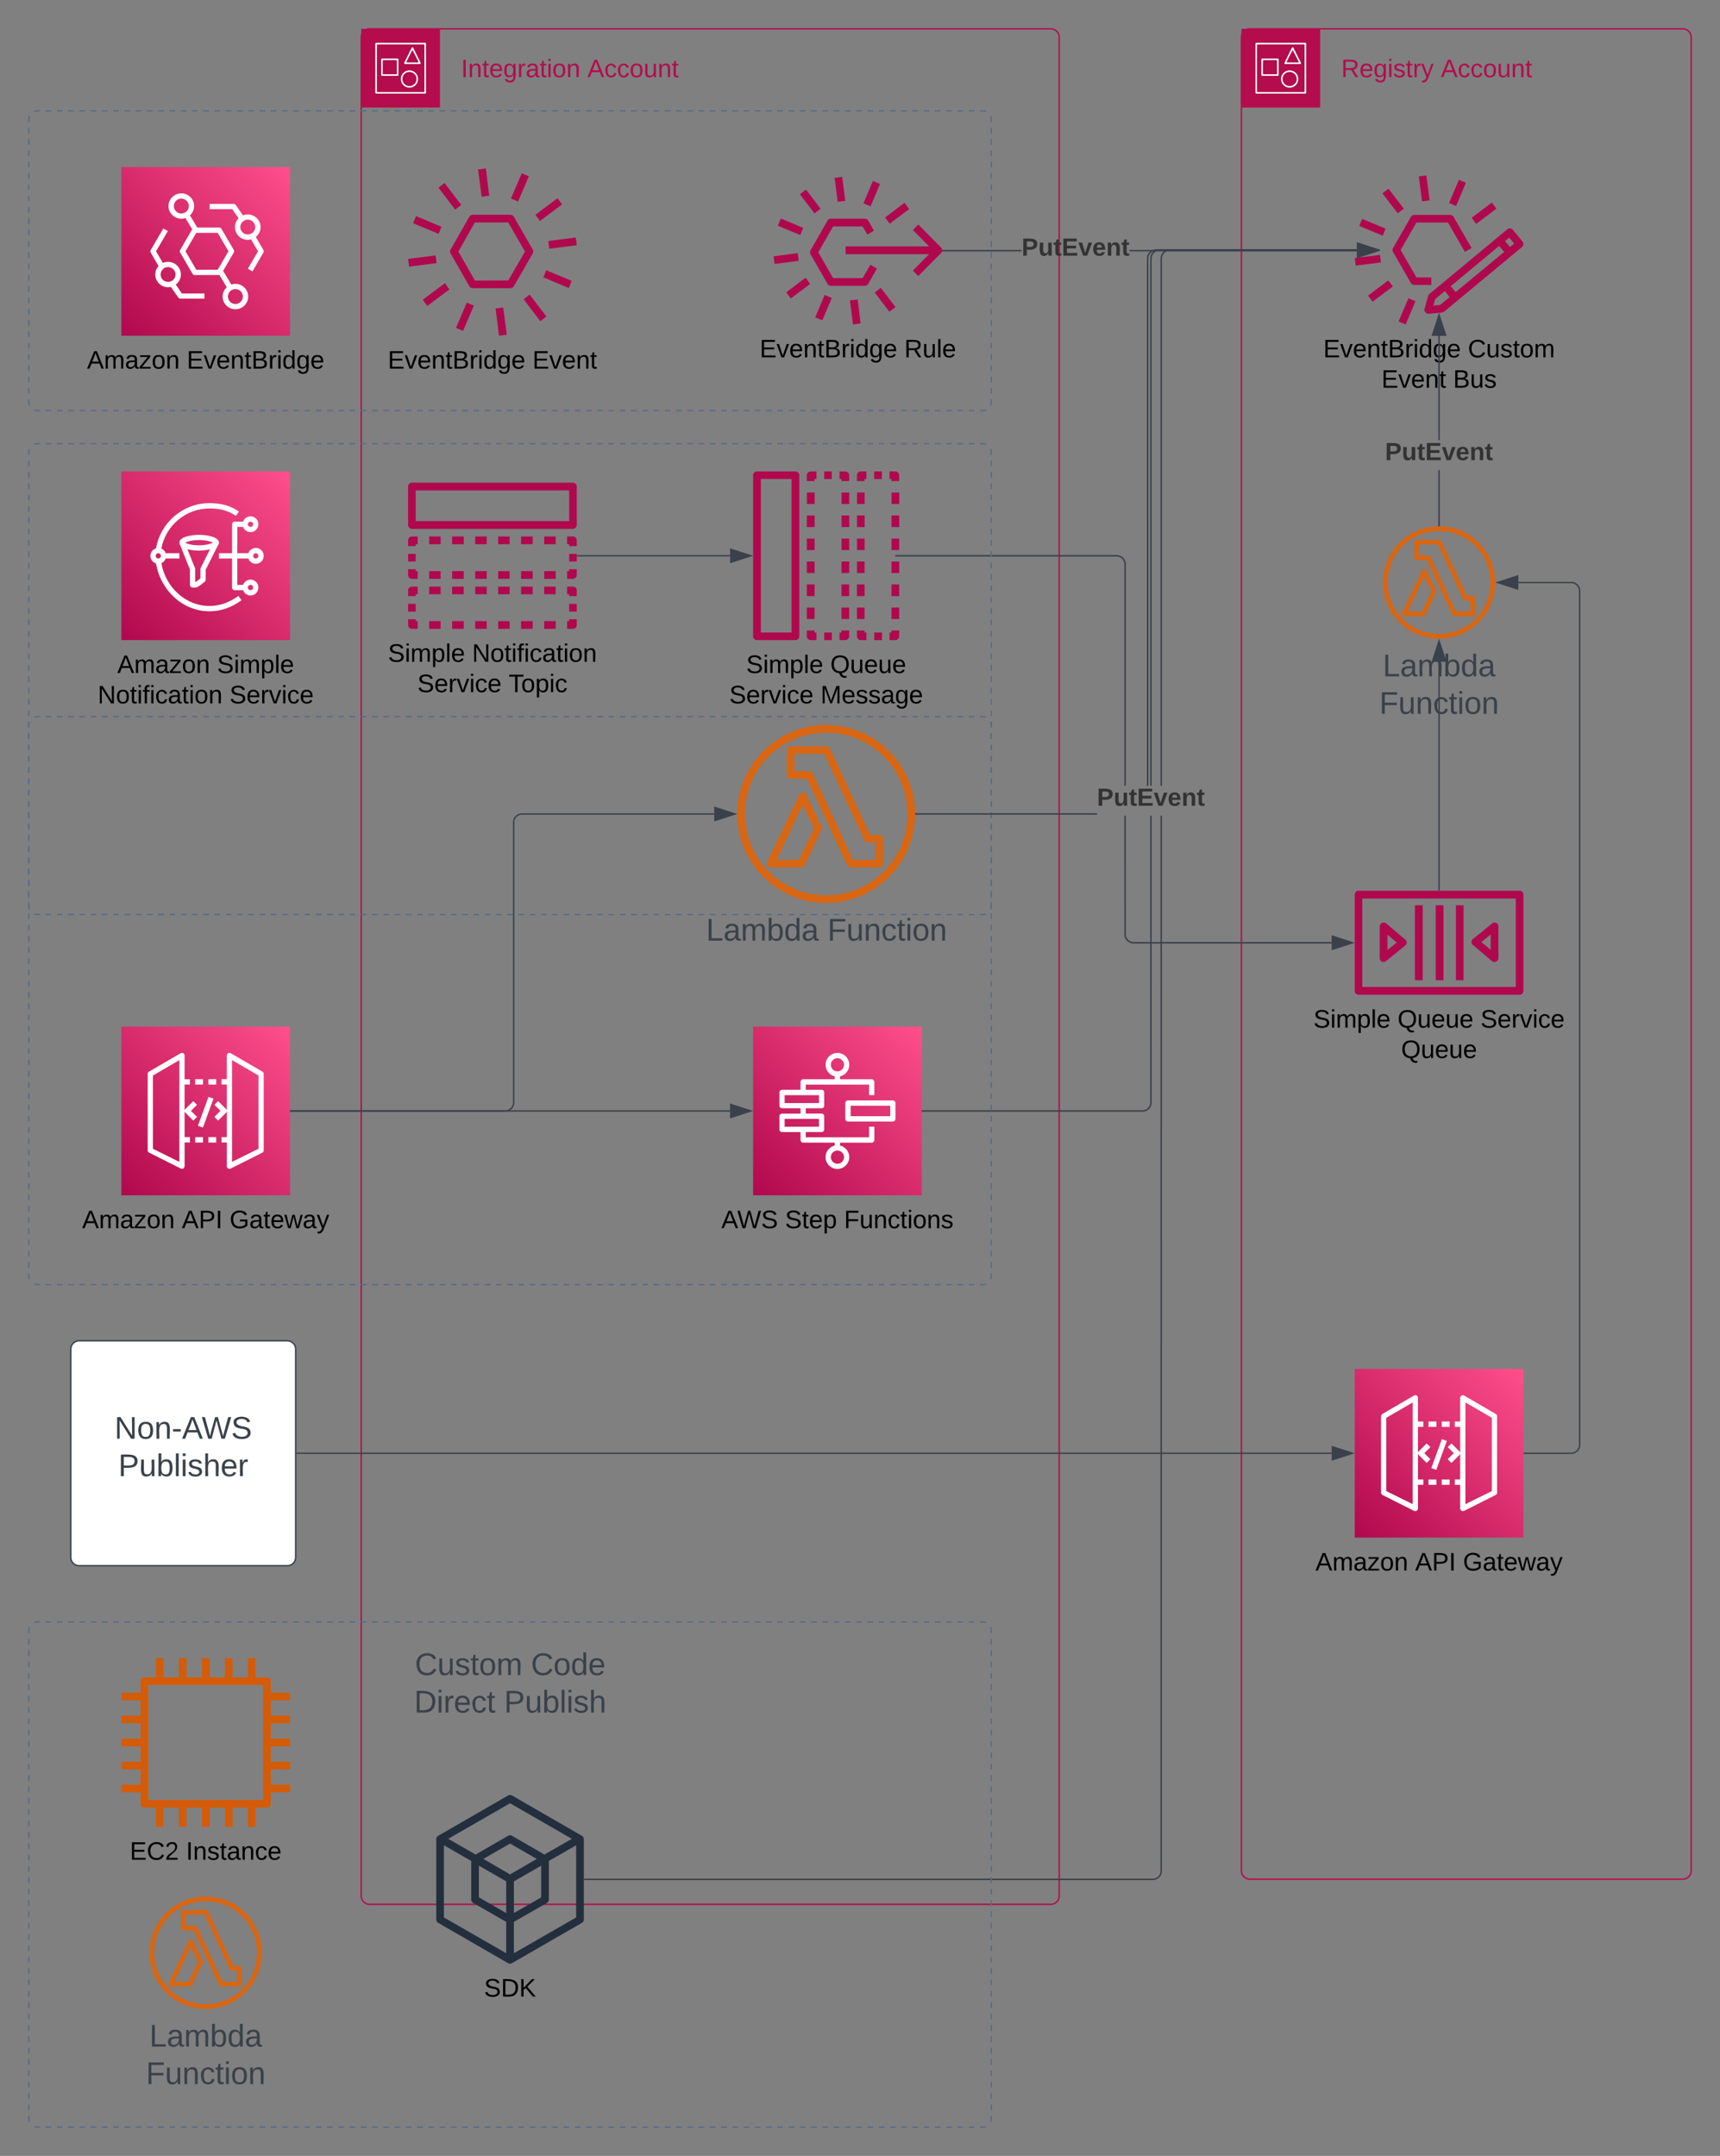 <svg xmlns="http://www.w3.org/2000/svg" xmlns:xlink="http://www.w3.org/1999/xlink" xmlns:lucid="lucid" width="1223.78" height="1533.59"><rect width="100%" height="100%" fill="#808080" stroke="none"/><g transform="translate(150.358 -306.167)" lucid:page-tab-id="0_0"><path d="M106.67 332.67a6 6 0 0 1 6-6h484.6a6 6 0 0 1 6 6V1654.8a6 6 0 0 1-6 6h-484.6a6 6 0 0 1-6-6z" stroke="#b40c4c" fill="#fff" fill-opacity="0"/><path d="M116.8 336.8l.18-.22h35.38l.4.4v35.38l-.4.4h-35.38l-.4-.4v-35.38zm34.65 1.12l-.14-.1h-16.63c-15.1 0-16.68 0-16.8.06-.06.1-.06 1.7-.06 16.8v16.63l.12.15.14.1h33.2l.3-.28v-33.2zM121 347.97l.17-.2h11.58l.22.2.2.22v11.57l-.38.4h-11.63l-.18-.22-.22-.18v-11.62zm18.62 8.32c.65-.2 2.03-.2 2.6 0l.66.18c.1 0 .36.1.54.18.15.1.33.18.4.18s.14.03.18.1c.04.04.22.2.36.26.18.07.3.18.3.22l.2.14c.12.04.22.1.22.18.04.07.08.1.08.1.07 0 .58.52.58.55 0 .03.07.14.18.25.1.14.2.25.2.3 0 .02.1.17.16.24.1.1.18.24.18.28 0 .03.07.25.18.47.1.18.22.43.22.5 0 .08.07.33.14.58.22.66.22 2 0 2.64-.07.26-.14.5-.14.58 0 .18-.1.4-.22.5-.03.05-.1.23-.14.4-.08.15-.1.3-.15.3-.03 0-.1.1-.18.25-.07.1-.18.3-.3.4-.06.07-.13.18-.13.2 0 0-.18.23-.4.45-.22.22-.4.4-.44.4-.03 0-.1.07-.2.14l-.4.28c-.16.07-.26.15-.26.15 0 .03-.1.1-.3.14l-.4.18c-.1.1-.32.18-.5.18-.07 0-.32.07-.54.18-.7.23-2.03.23-2.68 0-.25-.1-.5-.17-.58-.17-.07 0-.28-.07-.5-.18-.22-.1-.4-.18-.47-.18-.04 0-.15-.07-.26-.18-.1-.12-.2-.2-.24-.2-.07 0-.18-.06-.3-.17l-.24-.18c-.07 0-.58-.5-.58-.58 0-.04-.04-.07-.1-.07-.08-.04-.15-.15-.2-.26-.06-.07-.1-.18-.13-.18s-.1-.1-.2-.3c-.08-.13-.2-.3-.27-.35-.03-.02-.1-.13-.1-.17 0-.07-.08-.25-.15-.43-.1-.15-.18-.4-.22-.55 0-.1-.1-.4-.18-.65-.18-.58-.18-1.88 0-2.53.1-.25.2-.58.22-.72.04-.2.1-.33.15-.37.03-.07.1-.2.14-.32.03-.15.13-.33.2-.44.12-.1.2-.2.2-.25 0-.07.46-.7.78-1 .3-.3.9-.8 1.02-.8.03 0 .14-.08.2-.15.12-.07.3-.18.45-.22.14-.04.3-.1.32-.18.04-.04.22-.07.37-.1l.68-.22zm-7.78-7.17l-.1-.14h-4.78c-4.27 0-4.77.02-4.88.1-.08.07-.08.57-.08 4.84v4.78l.1.14c.16.1.2.1 4.86.1h4.74l.15-.13.1-.15v-4.7c0-4.7 0-4.74-.1-4.85zm10.78-9.15c.22-.18.7-.33.7-.15 0 .04.06.08.17.15.1.03.17.14.2.22 0 .1.12.25.2.4.06.1.14.25.14.28 0 .08.07.18.14.3.07.1.18.28.22.43.03.12.1.26.18.33l.14.33c.04.1.1.3.18.4.1.1.2.25.2.36.02.07.1.22.2.36.07.1.15.25.15.32 0 .04.07.2.14.3.06.1.14.28.17.4.04.1.15.25.18.32.08.07.15.2.18.32.04.1.1.3.2.4.06.1.13.3.17.36.03.08.1.26.18.37.1.14.18.25.18.32 0 .03.03.17.1.28.1.1.2.3.22.4.04.14.1.3.18.36.08.04.15.18.15.3.04.1.15.28.23.4.07.1.14.28.18.38.04.1.15.3.22.37.08.1.1.24.1.28 0 .07.1.18.16.3.07.1.18.28.2.42.05.1.12.25.2.33.25.3.32.9.14 1.23-.04 0-.04.03-.04.07-.14.18-.57.18-6 .14h-5.43l-.14-.18c-.17-.23-.17-.88 0-1.1.08-.07.2-.25.22-.36.04-.1.1-.28.2-.4.06-.07.13-.2.13-.32.04-.1.15-.3.22-.4.1-.14.18-.32.18-.36 0-.07.03-.18.14-.25.06-.1.14-.28.17-.4.04-.1.1-.24.15-.3.07-.1.14-.23.18-.34.03-.15.14-.33.22-.4.07-.1.14-.25.14-.32.04-.1.1-.3.22-.44l.14-.32c0-.08.07-.2.15-.3.07-.07.18-.25.22-.35.02-.15.1-.3.13-.33.07-.07.14-.22.18-.36l.2-.36c.06-.1.14-.26.17-.37 0-.06.1-.24.18-.38.1-.15.18-.3.18-.37 0-.03.08-.18.15-.25.07-.1.18-.3.18-.4.03-.1.1-.25.18-.32.04-.04.15-.22.18-.33.04-.1.1-.3.18-.4.07-.07.15-.2.15-.32.03-.1.14-.3.2-.44.12-.1.2-.26.2-.33 0-.04.07-.18.18-.3zm-.36 17.54c-.43-.18-2.42-.14-2.67.04-.1.07-.3.14-.45.18-.18.04-.36.1-.47.18-.07.07-.22.15-.3.18-.13.04-.42.26-.93.76-.47.5-.7.76-.76.94-.04.08-.12.22-.2.3-.06.06-.13.28-.17.43-.04.18-.1.4-.18.5-.22.37-.15 2.8.07 2.8.04 0 .07.1.07.24.03.15.1.36.17.47.08.1.2.26.22.36.06.2.17.33.5.7.1.1.22.2.25.28.08.07.18.18.3.25.06.08.25.2.32.3.1.07.2.14.3.18.06.04.2.1.3.2.12.1.34.17.45.17.14.03.32.1.43.18.33.18 2.53.18 2.8 0 .1-.07.28-.15.38-.15.15-.03.37-.1.47-.18l.4-.25c.15-.07.22-.15.22-.15 0-.03.07-.07.1-.1.15-.04.95-.84.98-.98.04-.07.08-.1.1-.1.05 0 .12-.12.16-.23l.25-.42c.08-.1.16-.3.2-.44l.14-.4c.2-.25.18-2.45 0-2.78-.08-.1-.15-.32-.15-.43-.04-.1-.12-.33-.2-.44-.1-.12-.17-.26-.2-.33 0-.07-.1-.22-.2-.3-.06-.1-.2-.25-.28-.35-.07-.08-.18-.22-.25-.26-.04-.07-.18-.18-.3-.25-.35-.35-.5-.42-.68-.5-.08-.07-.26-.14-.37-.2-.1-.1-.32-.16-.43-.2-.15-.03-.25-.07-.25-.07 0-.03-.1-.07-.2-.1zm1.05-15.37c-.1-.14-.42-.04-.53.22-.07.07-.15.25-.18.36-.08.1-.16.25-.2.32-.03.1-.1.26-.17.37-.04.1-.1.25-.15.32-.07.07-.14.22-.18.33-.03.1-.1.25-.18.36l-.18.36c-.04.1-.14.28-.18.35l-.18.36c-.04.12-.15.3-.18.38l-.15.32c-.07.1-.14.25-.18.33-.03.07-.1.25-.18.36l-.15.3c-.08.1-.15.27-.22.38-.04.1-.1.3-.18.4-.04.07-.1.25-.18.36-.04.1-.1.25-.15.32-.07.07-.14.22-.18.33-.18.38-.32.64-.4.78-.14.26-.28.44-.2.55.06.25.96.2 4.3.2h3.97l.16-.1c.14-.14.07-.43-.1-.65-.1-.03-.16-.2-.2-.32-.03-.1-.1-.3-.2-.4-.08-.07-.12-.22-.12-.25 0-.07-.07-.2-.14-.32-.1-.14-.22-.33-.26-.47-.03-.13-.1-.24-.14-.28-.04-.04-.1-.18-.18-.33-.04-.15-.1-.33-.18-.4-.08-.07-.15-.22-.18-.33-.04-.14-.1-.32-.2-.4-.06-.1-.13-.2-.13-.3 0-.02-.07-.2-.14-.3-.1-.12-.2-.34-.23-.44-.07-.15-.15-.3-.18-.33-.05-.04-.12-.18-.16-.33-.07-.14-.14-.3-.2-.36-.05-.06-.12-.2-.16-.35-.03-.1-.14-.3-.22-.4-.07-.07-.14-.18-.14-.25s-.07-.22-.15-.33c-.07-.1-.18-.32-.2-.43-.05-.15-.12-.25-.16-.3z" stroke="#fff" stroke-opacity="0" fill="#fff"/><path d="M106.67 382.67v-56h56v56h-56zm46.14-45.7l-.44-.4h-35.4l-.16.23-.22.17v35.4l.4.44h35.44l.4-.38v-35.45zm-34.88.95c.06-.1 1.68-.1 16.75-.1h16.7l.1.1.1.12v33.26l-.27.28h-33.27l-.1-.1-.12-.13v-16.68c0-15.07 0-16.7.12-16.75zM133 348l-.24-.22h-11.6l-.16.22-.22.17v11.6l.22.22.17.2h11.6l.44-.38v-11.65zm9.23 8.3c-.56-.18-1.96-.18-2.58.05-.22.05-.56.1-.67.16-.17.07-.34.13-.4.13-.05.05-.16.1-.33.17-.1.05-.34.16-.4.22-.1.1-.22.17-.27.17-.06 0-.67.5-1 .77-.3.34-.8.95-.8 1 0 .06-.05.18-.16.3-.06.05-.17.27-.22.38-.06.17-.12.28-.17.34 0 .04-.06.2-.1.38-.07.1-.13.45-.24.73-.18.62-.18 1.97 0 2.53.1.22.16.5.16.67.06.1.1.33.22.5.12.17.17.4.17.45 0 .06.06.1.1.17.07.06.18.22.24.4.1.16.2.27.2.27.07 0 .12.1.18.16 0 .1.1.22.17.22l.1.12c0 .05.5.55.57.55 0 0 .1.12.28.23.1.06.22.17.28.17 0 0 .1.05.22.16.1.13.23.18.28.18.06 0 .28.12.45.23.22.06.45.17.56.17.05 0 .33.06.55.17.62.23 2.02.23 2.63 0 .28-.1.5-.17.62-.17.17 0 .4-.1.5-.16 0-.05.23-.16.4-.22.16 0 .27-.1.27-.1 0-.06.12-.12.23-.18.1-.05.33-.22.4-.28.1-.1.22-.17.22-.17.05 0 .22-.16.44-.4.23-.2.4-.38.4-.44 0 0 .05-.1.16-.2.06-.06.23-.3.28-.4.06-.1.12-.22.17-.22 0 0 .1-.12.1-.3.07-.15.18-.38.24-.38.06-.1.18-.33.18-.5 0-.1.05-.34.16-.62.23-.6.23-2 0-2.63-.1-.22-.16-.5-.16-.56 0-.12-.12-.35-.17-.57-.1-.17-.22-.4-.22-.45 0-.05-.05-.17-.16-.28-.12-.1-.17-.22-.17-.22 0-.06-.12-.17-.17-.28-.1-.17-.22-.28-.22-.28 0-.06-.5-.56-.56-.56 0 0-.06-.06-.06-.1-.06-.07-.17-.13-.28-.18-.06-.06-.17-.1-.17-.17 0 0-.12-.1-.3-.2-.16-.07-.33-.18-.38-.24-.06-.05-.1-.1-.17-.1-.06 0-.28-.06-.45-.18-.16-.1-.4-.17-.5-.22-.17 0-.45-.06-.67-.17zm-20.1-7.18c.05-.1.55-.1 4.87-.1h4.75l.12.1c.1.12.1.17.1 4.88v4.7l-.1.17-.17.1H127c-4.7 0-4.77 0-4.88-.1l-.1-.12V354c0-4.32 0-4.82.1-4.88zm21.22-9.3c0-.05-.1-.05-.23-.05-.28 0-.67.34-.67.5 0 .06-.05.23-.17.34-.1.18-.16.35-.22.46 0 .06-.06.22-.1.33-.13.05-.18.22-.24.4l-.16.32c-.06.06-.12.17-.17.28 0 .12-.13.28-.18.4-.1.1-.17.22-.17.27 0 .06-.06.23-.17.34-.1.18-.16.35-.22.46 0 .06-.06.22-.1.33-.13.05-.18.22-.24.4-.05.1-.1.2-.16.27l-.17.33c0 .12-.13.28-.18.4-.1.1-.17.22-.17.27 0 .06-.06.23-.17.34-.1.18-.16.35-.22.46 0 .05-.06.22-.1.33-.13.05-.18.22-.24.4l-.16.32c-.06.06-.12.17-.17.28 0 .12-.13.28-.18.4-.1.1-.17.22-.17.28 0 .05-.06.22-.17.33-.1.18-.17.35-.22.46 0 .06-.06.22-.1.34-.13.05-.18.22-.24.4-.05.1-.1.27-.17.32-.22.23-.22.9-.05 1.12l.17.17h5.43c5.43 0 5.88 0 6-.16 0-.05.05-.05.05-.1.17-.3.1-.9-.17-1.2l-.17-.32c-.04-.17-.1-.34-.2-.45-.07-.1-.13-.22-.13-.28 0-.06-.05-.18-.1-.3-.12-.1-.17-.27-.23-.38-.06-.1-.1-.28-.22-.4-.06-.1-.12-.27-.17-.4 0-.1-.12-.2-.17-.26-.06-.12-.1-.23-.17-.34-.04-.17-.1-.34-.2-.45-.07-.1-.13-.22-.13-.28 0-.06-.05-.18-.16-.35-.05-.1-.16-.27-.16-.33-.06-.1-.1-.28-.17-.4-.1-.1-.17-.27-.22-.38 0-.12-.12-.23-.17-.3l-.17-.32c-.05-.17-.1-.34-.2-.45-.07-.1-.13-.22-.13-.28 0-.06-.05-.18-.16-.34-.05-.12-.16-.3-.16-.34-.06-.1-.1-.28-.17-.4-.1-.1-.17-.27-.22-.38 0-.12-.12-.23-.17-.3l-.17-.32c-.05-.17-.1-.34-.2-.45-.07-.1-.13-.22-.13-.28 0-.06-.05-.18-.16-.34-.05-.12-.16-.3-.16-.34-.06-.1-.1-.23-.23-.28-.1 0-.15-.06-.15-.1zM140 357.48c.77-.12 2.45 0 2.45.16 0 .06.1.06.28.12.1 0 .34.05.45.17.1.05.28.16.33.16.18.12.35.17.7.56.1.06.27.17.32.23.06.05.17.17.23.28.05.1.22.22.28.33.1.12.16.23.22.28 0 .06.06.23.17.34.1.1.17.33.17.45.04.1.1.33.16.44.22.27.22 2.5 0 2.8-.06.05-.12.22-.12.4-.05.1-.1.32-.22.44-.06.1-.17.28-.22.4-.06.1-.12.2-.17.2 0 0-.06.07-.06.12-.06.17-.84.95-1 1-.06 0-.12.07-.12.07 0 .05-.1.1-.22.17-.12.05-.28.16-.4.22-.1.1-.33.17-.44.22-.18 0-.35.06-.4.1-.28.24-2.53.24-2.8 0-.12-.04-.34-.1-.45-.15-.12 0-.34-.13-.45-.18-.1-.1-.28-.17-.34-.17-.05-.05-.17-.1-.28-.22-.1-.06-.22-.23-.33-.28-.12-.06-.23-.17-.28-.23-.06-.05-.17-.22-.23-.33-.4-.35-.45-.52-.56-.7 0-.04-.1-.2-.17-.32-.1-.1-.15-.34-.15-.45-.06-.17-.06-.28-.1-.28-.24 0-.3-2.4-.07-2.8.06-.1.1-.34.17-.5.05-.17.1-.34.16-.45.13-.06.18-.23.18-.28.06-.17.28-.45.8-.95.5-.5.77-.73.94-.8.06 0 .22-.04.28-.15.1-.06.28-.12.45-.17.16-.06.4-.12.44-.17.05-.06.28-.1.4-.1zm3-15.35c.3-.1.35-.05.46.34.05.1.17.28.22.4.1.16.17.27.17.33 0 .04.06.2.1.27.13.1.18.28.24.4.04.1.1.27.16.32.05.05.16.22.22.4 0 .15.1.27.1.32.07.06.12.17.18.28.05.17.17.34.22.45.1.17.17.28.17.34 0 .04.06.2.1.27.13.1.18.28.24.4.04.1.1.27.16.32.05.05.16.22.22.4 0 .16.1.27.1.32.07.06.12.17.18.28.06.17.17.34.22.45.12.17.17.28.17.34 0 .04.06.2.1.27.13.1.18.28.24.4.04.1.1.27.16.32.22.22.28.5.1.6l-.1.18h-3.98c-3.36 0-4.26 0-4.37-.22 0-.17.12-.34.23-.56.12-.12.23-.4.45-.8 0-.1.12-.27.17-.32 0-.06.1-.23.17-.34 0-.1.1-.28.17-.34.04-.1.1-.28.16-.4.05-.16.16-.33.22-.38 0-.06.1-.23.1-.34.07-.1.18-.28.18-.33.06-.06.17-.23.22-.34 0-.1.12-.27.17-.32 0-.06.1-.23.17-.34 0-.1.1-.28.17-.4.04-.05.1-.22.16-.33.05-.16.16-.32.22-.38 0-.06.1-.23.1-.34.07-.1.18-.28.18-.33.06-.06.17-.23.22-.34 0-.1.12-.27.17-.32 0-.06.1-.23.17-.34 0-.1.1-.28.17-.4.04-.05.1-.16.2-.22z" stroke="#fff" stroke-opacity="0" fill="#b40c4c"/><use xlink:href="#a" transform="matrix(1,0,0,1,177.667,346.667) translate(0 14.4)"/><use xlink:href="#b" transform="matrix(1,0,0,1,177.667,346.667) translate(89.9 14.4)"/><path d="M732.92 332.67a6 6 0 0 1 6-6h308a6 6 0 0 1 6 6V1636.9a6 6 0 0 1-6 6h-308a6 6 0 0 1-6-6z" stroke="#b40c4c" fill="#fff" fill-opacity="0"/><path d="M743.05 336.8l.18-.22h35.38l.4.4v35.38l-.4.4h-35.37l-.4-.4v-35.38zm34.65 1.12l-.14-.1h-16.64c-15.1 0-16.68 0-16.8.06-.06.1-.06 1.7-.06 16.8v16.63l.1.15.15.1h33.22l.3-.28v-33.2zm-30.46 10.05l.18-.2H759l.22.2.22.22v11.57l-.4.4h-11.62l-.18-.22-.2-.18v-11.62zm18.63 8.32c.66-.2 2.03-.2 2.6 0l.66.18c.1 0 .36.1.54.18.15.1.33.18.4.18s.15.03.18.1c.04.04.22.2.36.26.2.07.3.18.3.22l.22.14c.1.04.22.1.22.18.03.07.07.1.07.1.08 0 .6.52.6.55 0 .03.06.14.17.25.1.14.22.25.22.3 0 .02.06.17.13.24.1.1.18.24.18.28 0 .03.08.25.2.47.1.18.2.43.2.5 0 .08.08.33.15.58.22.66.22 2 0 2.64-.07.26-.14.5-.14.58 0 .18-.1.4-.2.5-.04.05-.12.23-.15.4-.07.15-.1.3-.15.3-.03 0-.1.1-.18.25-.07.1-.18.3-.3.4-.06.07-.13.18-.13.2l-.4.45c-.23.22-.4.4-.44.4-.04 0-.1.07-.22.14l-.4.28c-.14.07-.25.15-.25.15 0 .03-.12.1-.3.14-.18.07-.33.15-.4.18-.1.1-.33.18-.5.18-.08 0-.33.07-.55.18-.68.23-2.02.23-2.67 0-.26-.1-.5-.17-.58-.17-.08 0-.3-.07-.5-.18-.23-.1-.4-.18-.48-.18-.04 0-.15-.07-.25-.18-.1-.12-.22-.2-.26-.2-.06 0-.17-.06-.28-.17l-.25-.18c-.07 0-.58-.5-.58-.58 0-.04-.05-.07-.12-.07-.07-.04-.14-.15-.18-.26-.07-.07-.1-.18-.14-.18-.04 0-.1-.1-.22-.3-.07-.13-.18-.3-.25-.35-.05-.02-.12-.13-.12-.17 0-.07-.07-.25-.15-.43-.1-.15-.18-.4-.2-.55 0-.1-.12-.4-.2-.65-.17-.58-.17-1.88 0-2.53.1-.25.2-.58.22-.72.04-.2.1-.33.15-.37.03-.07.1-.2.14-.32.04-.15.15-.33.22-.44.1-.1.18-.2.18-.25 0-.07.47-.7.8-1 .28-.3.9-.8 1-.8.04 0 .15-.08.23-.15.1-.07.28-.18.43-.22.14-.04.3-.1.33-.18.03-.04.2-.07.36-.1l.67-.22zm-7.77-7.17l-.1-.14h-4.8c-4.26 0-4.76.02-4.87.1-.07.07-.07.57-.07 4.84v4.78l.1.14c.15.1.2.1 4.85.1h4.75l.15-.13.1-.15v-4.7c0-4.7 0-4.74-.1-4.85zm10.78-9.15c.22-.18.7-.33.7-.15 0 .04.06.08.17.15.1.03.18.14.2.22 0 .1.12.25.2.4.07.1.14.25.14.28 0 .08.06.18.13.3.08.1.18.28.22.43.04.12.1.26.18.33l.15.33c.03.1.1.3.18.4.1.1.18.25.18.36.03.07.1.22.2.36.1.1.16.25.16.32 0 .04.07.2.14.3.08.1.15.28.18.4.04.1.15.25.2.32.06.07.13.2.17.32.02.1.1.3.17.4.07.1.14.3.18.36.03.08.1.26.18.37.1.14.18.25.18.32 0 .03.05.17.12.28.1.1.18.3.22.4.03.14.1.3.18.36.07.04.14.18.14.3.04.1.15.28.22.4.07.1.14.28.18.38.04.1.14.3.22.37.07.1.1.24.1.28 0 .07.08.18.15.3.07.1.18.28.22.42.03.1.1.25.18.33.25.3.32.9.14 1.23-.03 0-.03.03-.03.07-.15.18-.58.18-6 .14h-5.44l-.14-.18c-.18-.23-.18-.88 0-1.1.07-.07.18-.25.22-.36.03-.1.1-.28.18-.4.07-.07.14-.2.14-.32.04-.1.15-.3.22-.4.1-.14.18-.32.18-.36 0-.07.04-.18.14-.25.08-.1.15-.28.2-.4.02-.1.1-.24.13-.3.07-.1.14-.23.18-.34.04-.15.15-.33.22-.4.07-.1.14-.25.14-.32.05-.1.12-.3.23-.44l.14-.32c0-.08.08-.2.15-.3.07-.07.18-.25.22-.35.03-.15.1-.3.14-.33.07-.07.15-.22.18-.36l.18-.36c.08-.1.15-.26.18-.37 0-.06.1-.24.2-.38.1-.15.17-.3.17-.37 0-.03.06-.18.13-.25.07-.1.18-.3.18-.4.05-.1.12-.25.2-.32.03-.04.14-.22.17-.33.04-.1.1-.3.18-.4.08-.07.15-.2.15-.32l.22-.44c.1-.1.18-.26.18-.33 0-.04.07-.18.18-.3zm-.36 17.54c-.44-.18-2.43-.14-2.68.04-.07.07-.3.14-.44.18-.18.04-.36.1-.47.18-.07.07-.2.15-.28.18-.15.04-.44.26-.95.76-.47.5-.68.76-.75.94-.04.08-.1.22-.2.3-.06.06-.13.28-.17.43-.03.18-.1.4-.18.5-.22.37-.14 2.8.07 2.8.04 0 .08.1.08.24.03.15.1.36.18.47.07.1.18.26.22.36.07.2.17.33.5.7.1.1.22.2.25.28.08.07.18.18.3.25.07.08.25.2.32.3l.3.18c.06.04.2.1.3.2.12.1.34.17.45.17.14.03.32.1.43.18.33.18 2.54.18 2.8 0 .1-.07.28-.15.4-.15.13-.03.35-.1.46-.18l.4-.25c.14-.07.2-.15.2-.15 0-.03.08-.07.12-.1.15-.04.94-.84.98-.98.03-.07.07-.1.1-.1.04 0 .1-.12.15-.23.08-.1.2-.3.26-.42.08-.1.15-.3.18-.44l.15-.4c.2-.25.17-2.45 0-2.78-.08-.1-.16-.32-.16-.43-.03-.1-.1-.33-.18-.44-.1-.12-.18-.26-.2-.33 0-.07-.12-.22-.2-.3l-.28-.35c-.08-.08-.2-.22-.26-.26-.03-.07-.18-.18-.3-.25-.35-.35-.5-.42-.67-.5-.08-.07-.26-.14-.37-.2-.1-.1-.32-.16-.43-.2-.15-.03-.25-.07-.25-.07 0-.03-.1-.07-.18-.1zm1.05-15.37c-.1-.14-.44-.04-.55.22-.07.07-.14.25-.18.36-.07.1-.14.25-.18.32-.04.1-.1.26-.18.37l-.14.32c-.08.07-.15.22-.2.33-.02.1-.1.25-.17.36l-.18.36c-.04.1-.15.28-.2.35-.02.1-.13.3-.17.36-.04.12-.14.3-.18.38-.04.07-.1.2-.14.32-.07.1-.14.25-.18.33-.03.07-.1.25-.18.36-.03.1-.1.24-.14.3-.07.1-.15.27-.22.38-.03.1-.1.3-.18.4-.04.07-.1.25-.18.36l-.14.32c-.08.07-.15.22-.2.33-.17.38-.3.64-.38.78-.15.26-.3.44-.22.55.07.25.98.2 4.3.2h3.98l.15-.1c.15-.14.08-.43-.1-.65-.07-.03-.14-.2-.18-.32-.04-.1-.1-.3-.22-.4-.07-.07-.1-.22-.1-.25 0-.07-.08-.2-.15-.32-.1-.14-.22-.33-.25-.47-.04-.13-.1-.24-.15-.28-.04-.04-.1-.18-.18-.33-.04-.15-.1-.33-.18-.4-.08-.07-.16-.22-.2-.33-.03-.14-.1-.32-.17-.4-.08-.1-.15-.2-.15-.3 0-.02-.07-.2-.14-.3-.08-.12-.18-.34-.22-.44-.07-.15-.14-.3-.18-.33-.04-.04-.1-.18-.15-.33-.08-.14-.15-.3-.22-.36-.04-.06-.1-.2-.15-.35-.03-.1-.14-.3-.2-.4-.1-.07-.16-.18-.16-.25s-.07-.22-.14-.33c-.08-.1-.18-.32-.22-.43-.03-.15-.1-.25-.13-.3z" stroke="#fff" stroke-opacity="0" fill="#fff"/><path d="M732.92 382.67v-56h56v56h-56zm46.14-45.7l-.44-.4h-35.4l-.17.23-.22.17v35.4l.4.44h35.44l.4-.38v-35.45zm-34.88.95c.05-.1 1.68-.1 16.74-.1h16.7l.1.1.1.12v33.26l-.27.28H744.3l-.13-.1-.1-.13v-16.68c0-15.07 0-16.7.1-16.75zM759.23 348l-.23-.22h-11.58l-.16.22-.23.17v11.6l.23.22.16.2h11.6l.44-.38v-11.65zm9.24 8.3c-.56-.18-1.96-.18-2.58.05-.22.05-.56.1-.67.16-.17.07-.34.13-.4.13-.05.05-.16.1-.33.17-.1.05-.33.16-.4.22-.1.1-.2.17-.27.17-.06 0-.67.5-1 .77-.3.34-.8.95-.8 1 0 .06-.05.18-.16.3-.05.05-.17.27-.22.38-.06.17-.12.28-.17.34 0 .04-.06.2-.1.38-.07.1-.13.45-.24.73-.16.62-.16 1.97 0 2.53.12.22.17.5.17.67.07.1.12.33.24.5.1.17.16.4.16.45 0 .06.06.1.12.17.05.06.16.22.22.4.1.16.22.27.22.27.06 0 .12.1.17.16 0 .1.1.22.17.22l.1.12c0 .05.5.55.57.55 0 0 .1.12.28.23.1.06.23.17.28.17 0 0 .1.05.22.16.12.13.23.18.3.18.04 0 .26.12.43.23.23.06.45.17.56.17.06 0 .34.06.56.17.62.23 2.02.23 2.63 0 .3-.1.5-.17.62-.17.17 0 .4-.1.5-.16 0-.05.23-.16.4-.22.17 0 .28-.1.28-.1 0-.06.1-.12.22-.18.1-.05.34-.22.4-.28.1-.1.22-.17.22-.17.05 0 .22-.16.45-.4.22-.2.4-.38.4-.44 0 0 .04-.1.15-.2.06-.06.23-.3.3-.4.04-.1.1-.22.15-.22 0 0 .12-.12.12-.3.05-.15.16-.38.22-.38.05-.1.17-.33.17-.5 0-.1.05-.34.16-.62.22-.6.22-2 0-2.63-.12-.22-.17-.5-.17-.56 0-.12-.12-.35-.17-.57-.1-.17-.23-.4-.23-.45 0-.05-.05-.17-.16-.28-.12-.1-.17-.22-.17-.22 0-.06-.1-.17-.17-.28-.1-.17-.22-.28-.22-.28 0-.06-.5-.56-.55-.56 0 0-.06-.06-.06-.1-.06-.07-.18-.13-.3-.18-.05-.06-.16-.1-.16-.17 0 0-.1-.1-.28-.2-.16-.07-.33-.18-.4-.24-.04-.05-.1-.1-.16-.1-.05 0-.28-.06-.45-.18-.16-.1-.4-.17-.5-.22-.17 0-.45-.06-.67-.17zm-20.1-7.18c.05-.1.55-.1 4.87-.1H758l.12.1c.1.12.1.17.1 4.88v4.7l-.1.17-.17.1h-4.7c-4.7 0-4.76 0-4.88-.1l-.1-.12V354c0-4.32 0-4.82.1-4.88zm21.22-9.3c0-.05-.1-.05-.23-.05-.27 0-.67.34-.67.5 0 .06-.05.23-.17.34-.1.18-.16.35-.22.46 0 .06-.04.22-.1.33-.1.05-.17.22-.23.4l-.16.32c-.05.06-.1.17-.16.28 0 .12-.1.28-.17.4-.1.1-.17.22-.17.27 0 .06-.05.23-.16.34-.12.18-.17.35-.23.46 0 .06-.04.22-.1.33-.1.05-.17.22-.22.4l-.17.27-.16.33c0 .12-.1.28-.17.4-.1.1-.17.22-.17.27 0 .06-.05.23-.16.34-.12.18-.17.35-.23.46 0 .05-.04.22-.1.33-.1.05-.17.22-.23.4l-.16.32c-.05.06-.1.17-.16.28 0 .12-.1.28-.17.4-.1.1-.17.22-.17.28 0 .05-.05.22-.16.33-.12.18-.17.35-.23.46 0 .06-.05.22-.1.34-.1.05-.17.22-.23.4-.05.1-.1.27-.16.32-.22.23-.22.9-.05 1.12l.17.17h5.43c5.43 0 5.88 0 6-.16 0-.05.05-.05.05-.1.17-.3.1-.9-.17-1.2l-.17-.32c-.05-.17-.1-.34-.22-.45-.06-.1-.1-.22-.1-.28 0-.06-.07-.18-.13-.3-.1-.1-.15-.27-.2-.38-.07-.1-.12-.28-.23-.4-.06-.1-.12-.27-.17-.4 0-.1-.1-.2-.17-.26-.05-.12-.1-.23-.17-.34-.05-.17-.1-.34-.22-.45-.06-.1-.1-.22-.1-.28 0-.06-.07-.18-.18-.35-.06-.1-.17-.27-.17-.33-.06-.1-.12-.28-.18-.4-.1-.1-.16-.27-.22-.38 0-.12-.1-.23-.17-.3l-.17-.32c-.05-.17-.1-.34-.22-.45-.06-.1-.1-.22-.1-.28 0-.06-.07-.18-.18-.34-.06-.12-.17-.3-.17-.34-.06-.1-.12-.28-.18-.4-.1-.1-.17-.27-.22-.38 0-.12-.1-.23-.17-.3l-.17-.32c-.05-.17-.1-.34-.22-.45-.06-.1-.1-.22-.1-.28 0-.06-.07-.18-.18-.34-.06-.12-.17-.3-.17-.34-.07-.1-.12-.23-.23-.28-.12 0-.17-.06-.17-.1zm-3.36 17.65c.78-.12 2.46 0 2.46.16 0 .06.12.06.28.12.12 0 .34.05.45.17.1.05.28.16.34.16.16.12.33.17.67.56.1.06.28.17.33.23.06.05.17.17.23.28.05.1.22.22.28.33l.22.28c0 .06.06.23.17.34.1.1.17.33.17.45.05.1.1.33.17.44.23.27.23 2.5 0 2.8-.05.05-.1.22-.1.4-.06.1-.12.32-.23.44-.05.1-.17.28-.22.4-.06.1-.12.2-.17.2 0 0-.06.07-.06.12-.05.17-.84.95-1 1-.06 0-.12.07-.12.07 0 .05-.1.1-.22.17l-.4.22c-.1.1-.33.17-.44.22-.17 0-.34.06-.4.1-.27.24-2.5.24-2.8 0-.1-.04-.33-.1-.44-.15-.1 0-.34-.13-.45-.18-.1-.1-.28-.17-.34-.17-.04-.05-.15-.1-.26-.22-.12-.06-.23-.23-.34-.28-.1-.06-.23-.17-.28-.23-.06-.05-.17-.22-.23-.33-.4-.35-.45-.52-.57-.7 0-.04-.1-.2-.16-.32-.12-.1-.17-.34-.17-.45-.06-.17-.06-.28-.1-.28-.24 0-.3-2.4-.07-2.8.06-.1.1-.34.17-.5.05-.17.1-.34.17-.45.1-.06.16-.23.16-.28.06-.17.3-.45.8-.95.5-.5.77-.73.94-.8.06 0 .23-.04.28-.15.1-.06.28-.12.45-.17.17-.06.4-.12.45-.17.05-.06.28-.1.4-.1zm3.02-15.35c.28-.1.34-.05.45.34.07.1.18.28.23.4.12.16.17.27.17.33 0 .04.06.2.12.27.1.1.16.28.22.4.05.1.1.27.17.32.06.05.17.22.23.4 0 .15.1.27.1.32.07.06.13.17.18.28.07.17.18.34.24.45.1.17.16.28.16.34 0 .04.06.2.12.27.1.1.16.28.22.4.05.1.1.27.17.32.06.05.17.22.23.4 0 .16.1.27.1.32.07.06.13.17.18.28.07.17.18.34.24.45.1.17.16.28.16.34 0 .04.06.2.12.27.1.1.16.28.22.4.05.1.1.27.17.32.23.22.3.5.12.6l-.1.18h-4c-3.35 0-4.25 0-4.36-.22 0-.17.12-.34.23-.56.1-.12.2-.4.44-.8 0-.1.1-.27.16-.32 0-.06.12-.23.17-.34 0-.1.1-.28.17-.34.05-.1.1-.28.17-.4.06-.16.18-.33.23-.38 0-.06.1-.23.1-.34.07-.1.18-.28.18-.33.07-.06.18-.23.24-.34 0-.1.1-.27.16-.32 0-.06.12-.23.17-.34 0-.1.1-.28.17-.4.06-.05.1-.22.17-.33.06-.16.18-.32.23-.38 0-.06.1-.23.1-.34.07-.1.18-.28.18-.33.07-.06.18-.23.24-.34 0-.1.1-.27.16-.32 0-.06.12-.23.17-.34 0-.1.1-.28.17-.4.06-.05.1-.16.22-.22z" stroke="#fff" stroke-opacity="0" fill="#b40c4c"/><use xlink:href="#c" transform="matrix(1,0,0,1,803.919,346.667) translate(0 14.4)"/><use xlink:href="#b" transform="matrix(1,0,0,1,803.919,346.667) translate(70.85 14.4)"/><path d="M-64 424.98H56v120H-64v-120z" stroke="#000" stroke-opacity="0" fill="url(#d)"/><path d="M17.12 508.08c5.08 0 9.1 4.04 9.1 9.07 0 4.95-4.02 9-9.1 9-5 0-9.1-4.05-9.1-9 0-2.64 1.2-5.03 2.97-6.68l-5.25-8.73-.08.08h-17.5c-.64 0-1.3-.4-1.6-1l-8.72-15c-.4-.57-.4-1.23 0-1.8l8.55-14.77-4.84-8c-.9.34-1.86.5-2.9.5-5 0-9.12-4.04-9.12-8.98 0-5.03 4.12-9.07 9.12-9.07 5 0 9.1 4.04 9.1 9.07 0 2.55-1.12 4.94-2.98 6.6l5.25 8.65H5.67c.64 0 1.3.4 1.6 1L16 484c.3.57.3 1.23 0 1.8l-7.6 13.03 5.82 9.73c.96-.33 1.93-.5 2.9-.5zM4.54 498.03l7.66-13.1-7.66-13.12H-10.7l-7.66 13.12 7.66 13.1zm-29.84 10.55l4.36 6.35H-4.9v3.7h-17c-.66 0-1.22-.32-1.62-.82l-5.24-7.57c-.65.16-1.3.24-2.02.24-5 0-9.1-4.04-9.1-9.06 0-2.3.88-4.36 2.33-5.93l-5.57-9.65c-.32-.57-.32-1.23 0-1.8l8.95-15.34 3.23 1.8-8.4 14.44 4.85 8.24c1.14-.5 2.43-.74 3.72-.74 5 0 9.1 4.04 9.1 9 0 2.95-1.44 5.5-3.62 7.16zm56.94-33.88l5.4 9.3c.32.6.32 1.25 0 1.82L29.3 499.2l-3.3-1.9 7.25-12.36-5-8.5c-.73.17-1.53.34-2.34.34-5 0-9.1-4.04-9.1-9.07 0-2.4.96-4.63 2.58-6.28l-4.52-6.5H-1.2v-3.72h17.03c.65 0 1.2.33 1.6.82l5.1 7.34c1.04-.4 2.17-.66 3.38-.66 5 0 9.12 4.04 9.12 9 0 2.87-1.37 5.35-3.4 7zm-62.42 31.98c2.9 0 5.32-2.3 5.32-5.27 0-2.88-2.42-5.27-5.32-5.27-2.9 0-5.32 2.4-5.32 5.28 0 2.97 2.42 5.28 5.32 5.28zm9.44-48.64c2.98 0 5.32-2.4 5.32-5.27 0-2.97-2.34-5.36-5.32-5.36-2.9 0-5.33 2.4-5.33 5.37 0 2.88 2.42 5.27 5.33 5.27zm47.25 14.92c2.9 0 5.33-2.3 5.33-5.27 0-2.9-2.42-5.3-5.32-5.3-2.9 0-5.3 2.4-5.3 5.3 0 2.96 2.4 5.26 5.3 5.26zm-8.78 49.47c2.98 0 5.32-2.4 5.32-5.28 0-2.97-2.34-5.36-5.32-5.36-2.9 0-5.32 2.38-5.32 5.35 0 2.9 2.42 5.28 5.32 5.28z" stroke="#000" stroke-opacity="0" fill="#fff"/><use xlink:href="#e" transform="matrix(1,0,0,1,-94,553.978) translate(5.575 14.4)"/><use xlink:href="#f" transform="matrix(1,0,0,1,-94,553.978) translate(76.525 14.4)"/><path d="M228.68 483.7c.48.83.48 1.9 0 2.73l-13.44 23.32c-.48.96-1.44 1.43-2.4 1.43h-26.88c-.96 0-1.8-.47-2.4-1.43l-13.32-23.32c-.6-.83-.6-1.9 0-2.74l13.32-23.33c.6-.83 1.44-1.43 2.4-1.43h26.88c.96 0 1.92.6 2.4 1.43zm-17.4 22l11.88-20.58-11.88-20.7h-23.76l-11.76 20.7 11.76 20.6zm28.44-28.08l19.56-2.5.72 5.48-19.56 2.5zm-79.44 15.7l-19.56 2.5-.72-5.46 19.56-2.5zm5.88 14.3l3.24 4.4-15.72 11.78-3.24-4.4zm67.68-44.28l-3.24-4.4 15.72-11.78 3.24 4.4zm4.44 35.1l18.12 7.5-2.04 5.12-18.12-7.6zm-76.56-25.93L143.6 465l2.04-5.1 18.12 7.6zm20.04 48.92l5.04 2.14-7.68 17.97-5.04-2.14zm36.48-71.88l-5.04-2.14 7.68-17.97 5.04 2.14zm8.28 66.16l11.88 15.6-4.32 3.33-11.88-15.6zm-53.04-60.45l-11.88-15.6 4.32-3.32 11.88 15.6zm34.2 69.62l2.52 19.4-5.52.7-2.4-19.4zm-15.36-78.78l-2.52-19.4 5.52-.72 2.4 19.4z" stroke="#000" stroke-opacity="0" fill="#b0084d"/><path d="M240.44 485.66c0 22.36-18.1 40.52-40.38 40.52-22.3 0-40.38-18.16-40.38-40.52 0-22.37 18.1-40.52 40.38-40.52 22.3 0 40.38 18.15 40.38 40.52z" stroke="#000" stroke-opacity="0" fill-opacity="0"/><use xlink:href="#g" transform="matrix(1,0,0,1,110,553.978) translate(15.55 14.4)"/><use xlink:href="#h" transform="matrix(1,0,0,1,110,553.978) translate(118.45 14.4)"/><path d="M473.6 497.18l-6.24 10.92c-.48.84-1.44 1.37-2.4 1.37h-24.23c-.97 0-1.8-.53-2.3-1.37l-12.1-21.1c-.48-.84-.48-1.9 0-2.73l12.12-21.2c.48-.85 1.3-1.38 2.28-1.38h24.23c.97 0 1.93.52 2.4 1.36l4.08 7.24-4.68 2.73-3.36-5.77h-21l-10.55 18.37L442.4 504h21l5.53-9.55zM451.3 487v-5.57h59.38l-11.5-11.65 3.82-3.9 16.2 16.4c1.08 1.04 1.08 2.83 0 3.88L503 502.54l-3.83-3.9 11.5-11.64zm-34.1-.74l.73 5.46-17.17 2.2-.7-5.45zm79.32-31.4l-13.8 10.4-3.36-4.4 13.8-10.4zm-75.35 13.45l-2.17 5.05-15.95-6.62 2.15-5.14zm-12.13 45.8l13.8-10.4 3.25 4.4-13.8 10.4zM475.76 437l-6.7 15.96-5.06-2.2 6.73-15.86zm-46.07 94.92l6.7-15.96 5.05 2.2-6.72 15.86zm3.82-77.28l-4.3 3.36-10.46-13.65 4.32-3.36zm38.53 59.64l4.3-3.36 10.45 13.65-4.3 3.35zm-17.65 5.56l5.53-.63 2.03 17-5.4.75zm-3.35-70.77l-5.4.62-2.16-17 5.38-.74z" stroke="#000" stroke-opacity="0" fill="#b0084d"/><path d="M488.25 484.37c0 19.94-16.05 36.12-35.82 36.12-19.78 0-35.82-16.2-35.82-36.13 0-19.94 16.05-36.12 35.82-36.12 19.78 0 35.82 16.2 35.82 36.12z" stroke="#000" stroke-opacity="0" fill-opacity="0"/><use xlink:href="#g" transform="matrix(1,0,0,1,370.045,545.978) translate(20.1 14.4)"/><use xlink:href="#i" transform="matrix(1,0,0,1,370.045,545.978) translate(123 14.4)"/><path d="M932.58 481.86l-55.44 46c-.48.32-.96.53-1.56.64l-9.48.85h-.24c-.84 0-1.56-.43-2.16-1.06-.6-.65-.72-1.6-.48-2.45l2.52-9.22c.24-.53.48-1.06.96-1.38l55.44-46c.48-.43 1.2-.64 1.92-.64.72.1 1.44.43 1.92.96l6.96 8.48c.96 1.17.72 2.86-.36 3.82zM853.5 507.5l-12.72-22.14c-.48-.85-.48-1.9 0-2.76l12.72-22.15c.48-.85 1.44-1.38 2.4-1.38h25.56c.96 0 1.92.53 2.4 1.38l12.84 22.15-4.8 2.76-12-20.9h-22.44L846.18 484l11.28 19.5h10.56v5.4H855.9c-.96 0-1.92-.52-2.4-1.37zm28.32 2.24l3.48 4.24 34.56-28.62-3.6-4.24zm-50.28-22.26l.6 5.4-17.88 2.23-.72-5.4zm82.8-32.86l-14.4 10.8-3.24-4.34 14.4-10.8zm-91.32 61.8l14.4-10.82 3.24 4.35-14.4 10.8zm12.48-47.6l-2.04 4.98-16.68-6.9 2.04-4.97zm9.24 66.04l6.96-16.54 5.04 2.12-6.96 16.54zm47.88-98.7l-6.96 16.55-5.04-2.1 7.08-16.55zm-44.16 18.46l-4.32 3.28-10.92-14.2 4.32-3.3zm18.36-5.94l-5.4.74-2.28-17.8 5.4-.64zm14.28 68.8l-3.48-4.25-6.84 5.73-1.32 4.56 4.8-.43zm45.84-38.06l-3.48-4.24-3 2.44 3.48 4.24z" stroke="#000" stroke-opacity="0" fill="#b0084d"/><path d="M905.7 485.36c0 20.47-16.6 37.1-37.08 37.1-20.47 0-37.08-16.63-37.08-37.1 0-20.48 16.6-37.1 37.08-37.1 20.47 0 37.08 16.62 37.08 37.1z" stroke="#000" stroke-opacity="0" fill-opacity="0"/><use xlink:href="#g" transform="matrix(1,0,0,1,783.542,545.978) translate(7.6 14.4)"/><use xlink:href="#j" transform="matrix(1,0,0,1,783.542,545.978) translate(110.5 14.4)"/><use xlink:href="#k" transform="matrix(1,0,0,1,783.542,545.978) translate(49 36)"/><use xlink:href="#l" transform="matrix(1,0,0,1,783.542,545.978) translate(100 36)"/><path d="M-64 641.5H56v120H-64v-120z" stroke="#000" stroke-opacity="0" fill="url(#m)"/><path d="M-1.35 737.22c7.1 0 14.12-2.38 20.65-7.15l2.18 3.07C14.3 738.4 6.56 741-1.35 741c-18.62 0-34.75-14.55-37.98-34-2.34-.78-4.03-2.85-4.03-5.4 0-2.53 1.7-4.68 4.03-5.38 3.15-18.38 19.2-32.15 37.98-32.15 8.55 0 15 1.85 20.97 6l-2.18 3.08c-5.32-3.77-10.96-5.3-18.8-5.3-16.76 0-31.2 12.14-34.18 28.53 1.45.6 2.58 1.84 3.07 3.3h9.75v3.77h-9.75c-.5 1.54-1.62 2.7-3.07 3.3 3.07 17.47 17.5 30.47 34.2 30.47zm-12-13.15c-1.06 0-1.87-.77-1.87-1.85V711.3l-7-17.46c-.34-.46-.5-1-.5-1.62 0-4.15 8.3-5.6 13.95-5.6 5.65 0 14.2 1.45 14.2 5.6 0 .77-.32 1.4-.8 2l-8.64 17.23v7c0 .7-.33 1.23-.8 1.62-.34.23-.82.54-1.3 1-1.54 1.3-3.3 2.77-5.17 3h-.24zm31.84-20.62v18.77h4.1c.8-2.15 2.83-3.77 5.33-3.77 3.06 0 5.56 2.54 5.56 5.62 0 3.15-2.5 5.7-5.57 5.7-2.5 0-4.52-1.62-5.33-3.78h-5.96c-1.05 0-1.86-.85-1.86-1.93v-20.62H5.43v-3.77h9.35v-20.6c0-1 .8-1.86 1.86-1.86h5.96c.8-2.23 2.83-3.76 5.33-3.76 3.06 0 5.56 2.53 5.56 5.6 0 3.1-2.5 5.63-5.57 5.63-2.5 0-4.52-1.55-5.33-3.7h-4.1v18.68h7.9c.72-2.15 2.82-3.7 5.24-3.7 3.14 0 5.64 2.47 5.64 5.63 0 3.08-2.5 5.62-5.64 5.62-2.42 0-4.52-1.54-5.25-3.77zm-35.5-6.6l5.4 13.45c.1.23.1.46.1.7v9.3c.8-.3 2.25-1.54 3.06-2.15.24-.24.48-.4.72-.62V711c0-.32.08-.62.16-.85l6.62-13.23c-2.58.6-5.4.92-7.83.92-2.58 0-5.64-.3-8.22-1zm8.23-6.55c-5.08 0-8.54 1.16-9.83 1.92 1.3.77 4.75 1.85 9.84 1.85 4.83 0 8.54-1.08 10-1.85-1.46-.84-5.17-1.92-10-1.92zm-28.95 9.38c-1.04 0-1.85.85-1.85 1.93 0 1 .8 1.85 1.85 1.85s1.86-.84 1.86-1.84c0-1.07-.8-1.92-1.86-1.92zm65.65-22.46c-1.05 0-1.94.85-1.94 1.85 0 1.08.88 1.92 1.93 1.92 1.04 0 1.85-.85 1.85-1.93 0-1-.8-1.85-1.85-1.85zm3.7 22.46c-1.04 0-1.85.85-1.85 1.93 0 1 .8 1.85 1.86 1.85 1.04 0 1.85-.84 1.85-1.84 0-1.07-.82-1.92-1.86-1.92zm-3.7 22.54c-1.05 0-1.94.85-1.94 1.85 0 1.08.88 1.92 1.93 1.92 1.04 0 1.85-.85 1.85-1.93 0-1-.8-1.85-1.85-1.85z" stroke="#000" stroke-opacity="0" fill="#fff"/><use xlink:href="#e" transform="matrix(1,0,0,1,-94,770.511) translate(27.1 14.4)"/><use xlink:href="#n" transform="matrix(1,0,0,1,-94,770.511) translate(98.05 14.4)"/><use xlink:href="#o" transform="matrix(1,0,0,1,-94,770.511) translate(13.15 36)"/><use xlink:href="#p" transform="matrix(1,0,0,1,-94,770.511) translate(106.95 36)"/><path d="M-129.86 391.05a6 6 0 0 1 6-6h672.8a6 6 0 0 1 6 6v201.2a6 6 0 0 1-6 6h-672.8a6 6 0 0 1-6-6z" fill="#fff" fill-opacity="0"/><path d="M-126.15 385.52l.44-.18.9-.22.94-.07h2m4 0h4m4.02 0h4m4 0h4m4.02 0h4m4 0h4m4.02 0h4m4 0h4m4 0h4.02m4 0h4m4 0h4.02m4 0h4m4 0h4.02m4 0h4m4 0h4.02m4 0h4m4 0h4m4.02 0h4m4 0h4m4.02 0h4m4 0h4m4.02 0h4m4 0h4m4 0h4.02m4 0h4m4 0h4.02m4 0h4m4 0h4.02m4 0h4m4 0h4.02m4 0h4m4 0h4.02m4 0h4m4 0h4m4.02 0h4m4 0h4m4.02 0h4m4 0h4m4.02 0h4m4 0h4m4 0h4.02m4 0h4m4 0h4.02m4 0h4m4 0h4.02m4 0h4m4 0h4.02m4 0h4m4 0h4m4.02 0h4m4 0h4m4.02 0h4m4 0h4m4.02 0h4m4 0h4m4 0h4.02m4 0h4m4 0h4.02m4 0h4m4 0h4.02m4 0h4m4 0h4.02m4 0h4m4 0h4m4.02 0h4m4 0h4m4.02 0h4m4 0h4m4.02 0h4m4 0h4m4.02 0h4m4 0h4m4 0h4.02m4 0h4m4 0h4.02m4 0h4m4 0h4.02m4 0h4m4 0h4.02m4 0h4m4 0h4m4.02 0h4m4 0h4m4.02 0h4m4 0h2l.95.07.9.22.45.18m3.24 3.24l.18.44.22.9.07.95v2m0 4.03v4.03m0 4.03v4.03m0 4.02v4.02m0 4.03v4.02m0 4.02v4.03m0 4.02v4.03m0 4.02v4.02m0 4.02v4.02m0 4.02v4.03m0 4v4.04m0 4.02v4.02m0 4.03v4.03m0 4.02v4.03m0 4.02v4.03m0 4.02v4.02m0 4.03v4.02m0 4.02v4.03m0 4.02v4.02m0 4.02v4.02m0 4.03v4m0 4.03v4.03m0 4.02v4.03m0 4.03v4.02m0 4.03v4.02m0 4.03v2l-.07.95-.22.9-.18.45m-3.24 3.23l-.44.18-.9.22-.95.08h-2m-4 0h-4m-4.02 0h-4m-4 0h-4m-4 0h-4m-4 0h-4.02m-4 0h-4m-4 0h-4.02m-4 0h-4m-4 0h-4.02m-4 0h-4m-4 0h-4.02m-4 0h-4m-4 0h-4m-4.02 0h-4m-4 0h-4m-4.02 0h-4m-4 0h-4m-4.02 0h-4m-4 0h-4m-4.02 0h-4m-4 0h-4m-4 0h-4.02m-4 0h-4m-4 0h-4.02m-4 0h-4m-4 0h-4.02m-4 0h-4m-4 0h-4m-4.02 0h-4m-4 0h-4m-4.02 0h-4m-4 0h-4m-4.02 0h-4m-4 0h-4m-4.02 0h-4m-4 0h-4m-4.02 0h-4m-4 0h-4m-4 0h-4.02m-4 0h-4m-4 0h-4.02m-4 0h-4m-4 0h-4.02m-4 0h-4m-4 0h-4.02m-4 0h-4m-4 0h-4m-4.02 0h-4m-4 0h-4m-4.02 0h-4m-4 0h-4m-4.02 0h-4m-4 0h-4m-4.02 0h-4m-4 0h-4m-4 0H98.4m-4 0h-4m-4 0h-4.02m-4 0h-4m-4 0h-4.02m-4 0h-4m-4 0h-4m-4.02 0h-4m-4 0h-4m-4.02 0h-4m-4 0h-4m-4.02 0h-4m-4 0h-4m-4 0h-4.02m-4 0h-4m-4 0h-4.02m-4 0h-4m-4 0h-4.02m-4 0h-4m-4 0h-4.02m-4 0h-4m-4 0h-4.02m-4 0h-4m-4 0h-4m-4.02 0h-4m-4 0h-4m-4.02 0h-4m-4 0h-4m-4.02 0h-2l-.94-.08-.9-.22-.45-.18m-3.23-3.23l-.2-.44-.2-.92-.08-.94v-2m0-4.04v-4.02m0-4.03v-4.02m0-4.02v-4.02m0-4.02v-4.02m0-4.03v-4m0-4.04v-4.02m0-4.02v-4.03m0-4.03v-4.02m0-4.03v-4.02m0-4.03v-4.02m0-4.02v-4.03m0-4.02v-4.03m0-4.02v-4.02m0-4.02v-4.02m0-4.02v-4.03m0-4v-4.04m0-4.02v-4.02m0-4.03v-4.03m0-4.02v-4.03m0-4.02v-4.03m0-4.02v-4.02m0-4.03v-4.02m0-4.02v-4.03m0-4.02v-4.02m0-4.02v-2l.08-.95.22-.9.18-.44" stroke="#5a6c86" fill="none"/><path d="M257.24 649.5c1.56 0 2.76 1.26 2.76 2.72v27.35c0 1.56-1.2 2.8-2.76 2.8H142.76c-1.56 0-2.76-1.24-2.76-2.8V652.2c0-1.44 1.2-2.7 2.76-2.7zM145.4 676.87h109.2v-21.84H145.4zm9.6 16.43v-5.52h8.16v5.5zm16.32 0v-5.52h8.28v5.5zm16.44 0v-5.52h8.16v5.5zm16.32 0v-5.52h8.16v5.5zm16.32 0v-5.52h8.28v5.5zm16.44 0v-5.52H245v5.5zM155 717.93v-5.5h8.16v5.5zm16.32 0v-5.5h8.28v5.5zm16.44 0v-5.5h8.16v5.5zm16.32 0v-5.5h8.16v5.5zm16.32 0v-5.5h8.28v5.5zm16.44 0v-5.5H245v5.5zM155 728.86v-5.4h8.16v5.4zm16.32 0v-5.4h8.28v5.4zm16.44 0v-5.4h8.16v5.4zm16.32 0v-5.4h8.16v5.4zm16.32 0v-5.4h8.28v5.4zm16.44 0v-5.4H245v5.4zM155 753.5V748h8.16v5.5zm16.32 0V748h8.28v5.5zm16.44 0V748h8.16v5.5zm16.32 0V748h8.16v5.5zm16.32 0V748h8.28v5.5zm16.44 0V748H245v5.5zM260 726.17v4.06h-5.4v-1.36h-1.44v-5.4h4.08c1.56 0 2.76 1.14 2.76 2.7zm-5.4 20.5h5.4v4.15c0 1.46-1.2 2.7-2.76 2.7h-4.08V748h1.44zm-111.84-23.2h4.08v5.4h-1.44v1.36H140v-4.06c0-1.56 1.2-2.7 2.76-2.7zM145.4 748h1.44v5.5h-4.08c-1.56 0-2.76-1.24-2.76-2.7v-4.15h5.4zm109.2-36.92h5.4v4.16c0 1.46-1.2 2.7-2.76 2.7h-4.08v-5.5h1.44zm5.4-20.5v4.07h-5.4v-1.36h-1.44v-5.52h4.08c1.56 0 2.76 1.25 2.76 2.8zm-114.6 21.85h1.44v5.5h-4.08c-1.56 0-2.76-1.23-2.76-2.7v-4.15h5.4zm-2.64-24.65h4.08v5.5h-1.44v1.37H140v-4.06c0-1.57 1.2-2.82 2.76-2.82zm-2.76 17.8v-5.42h5.4v5.4zm114.6 0v-5.42h5.4v5.4zM140 741.23v-5.5h5.4v5.5zm114.6 0v-5.5h5.4v5.5z" stroke="#000" stroke-opacity="0" fill="#b0084d"/><path d="M142.68 665.84h114.6v85.38h-114.6v-85.38z" stroke="#000" stroke-opacity="0" fill-opacity="0"/><use xlink:href="#q" transform="matrix(1,0,0,1,110,762.511) translate(15.675 14.4)"/><use xlink:href="#r" transform="matrix(1,0,0,1,110,762.511) translate(75.525 14.4)"/><use xlink:href="#s" transform="matrix(1,0,0,1,110,762.511) translate(36.6 36)"/><use xlink:href="#t" transform="matrix(1,0,0,1,110,762.511) translate(101.5 36)"/><path d="M385.47 1036.43h120v120h-120v-120z" stroke="#000" stroke-opacity="0" fill="url(#u)"/><path d="M468 1115.17v-7.5h3.73v9.4c0 1.08-.83 1.9-1.9 1.9h-22.46v2.07c3.72.9 6.52 4.2 6.52 8.25 0 4.6-3.8 8.4-8.43 8.4-4.62 0-8.42-3.8-8.42-8.4 0-4.06 2.8-7.36 6.52-8.26v-2.07h-22.45c-1.08 0-1.9-.83-1.9-1.9v-5.6H406.1c-1.08 0-1.9-.84-1.9-1.9v-9.42c0-1 .82-1.82 1.9-1.82h13.12v-3.8H406.1c-1.08 0-1.9-.82-1.9-1.8v-9.42c0-1.07.82-1.9 1.9-1.9h13.12v-5.6c0-1.08.82-1.9 1.9-1.9h22.45v-2.07c-3.7-.9-6.52-4.2-6.52-8.26 0-4.62 3.8-8.42 8.42-8.42 4.63 0 8.42 3.8 8.42 8.42 0 4.05-2.8 7.35-6.53 8.26v2.06h22.46c1.07 0 1.9.82 1.9 1.9v9.4H468v-7.5h-45.07v3.7h11.3c1 0 1.83.83 1.83 1.9v9.42c0 1-.82 1.8-1.82 1.8h-11.3v3.8h11.3c1 0 1.82.84 1.82 1.83v9.4c0 1.08-.82 1.9-1.82 1.9h-11.3v3.72zm16.85-26.25c1.08 0 1.9.82 1.9 1.9v11.23c0 1.07-.82 1.9-1.9 1.9h-31.87c-1.07 0-1.9-.83-1.9-1.9v-11.23c0-1.08.83-1.9 1.9-1.9zm-29.97 11.23h28.16v-7.43h-28.16zm-46.97-9.33h24.45v-5.62H407.9zm0 16.84h24.45v-5.6H407.9zm32.87-44.1c0 2.65 2.14 4.72 4.7 4.72s4.7-2.07 4.7-4.7c0-2.57-2.14-4.7-4.7-4.7s-4.7 2.13-4.7 4.7zm9.4 65.73c0-2.65-2.14-4.7-4.7-4.7s-4.7 2.05-4.7 4.7c0 2.55 2.14 4.7 4.7 4.7s4.7-2.15 4.7-4.7z" stroke="#000" stroke-opacity="0" fill="#fff"/><use xlink:href="#v" transform="matrix(1,0,0,1,355.472,1165.432) translate(7.4 14.4)"/><use xlink:href="#w" transform="matrix(1,0,0,1,355.472,1165.432) translate(52.7 14.4)"/><use xlink:href="#x" transform="matrix(1,0,0,1,355.472,1165.432) translate(94.7 14.4)"/><path d="M669.05 1090.45l-.07 1-.24 1-.4.93-.53.87-.65.78-.77.66-.88.52-.94.4-1 .23-1 .08h-156.6v-1h156.57l.88-.07.85-.2.8-.33.74-.45.64-.56.56-.66.45-.73.33-.8.2-.84.07-.9V886.46h1zm146.2-605.97H674.57l-.88.07-.85.2-.8.33-.73.45-.65.56-.56.65-.45.73-.33.8-.2.84-.07.88v375.12h-1V489.96l.08-1 .24-1 .4-.93.52-.87.66-.78.77-.66.87-.54.94-.38 1-.24 1-.08h140.7z" stroke="#3a414a" stroke-width=".05" fill="#3a414a"/><path d="M506 1096.93h-.53v-1h.5z" fill="#3a414a"/><path d="M506 1096.96h-.55v-1.05h.56zm-.5-1v.95h.46v-.94z" stroke="#3a414a" stroke-width=".05" fill="#3a414a"/><path d="M830.02 483.98l-14.27 4.63v-9.26z" fill="#3a414a"/><path d="M831.63 483.98l-16.38 5.32v-10.65zm-15.38 3.94L828.4 484l-12.15-3.95z" stroke="#3a414a" stroke-width=".05" fill="#3a414a"/><use xlink:href="#y" transform="matrix(1,0,0,1,630.134,865.121) translate(0 14.222)"/><path d="M576.5 484.98h-56.1v-1h56.1zm238.72 0H653.34v-1h161.88z" stroke="#3a414a" stroke-width=".05" fill="#3a414a"/><path d="M520.42 484.98h-.72l.3-.77-.08-.22h.5z" fill="#3a414a"/><path d="M520.44 485h-.78l.33-.8-.12-.25h.56zm-.5-1l.1.2-.3.75h.65V484z" stroke="#3a414a" stroke-width=".05" fill="#3a414a"/><path d="M829.98 484.48l-14.26 4.63v-9.26z" fill="#3a414a"/><path d="M831.6 484.48l-16.38 5.32v-10.65zm-15.38 3.94l12.14-3.94-12.14-3.95z" stroke="#3a414a" stroke-width=".05" fill="#3a414a"/><use xlink:href="#y" transform="matrix(1,0,0,1,576.506,473.811) translate(0 14.222)"/><path d="M930.78 939.78c1.56 0 2.76 1.26 2.76 2.74v68.52c0 1.48-1.2 2.74-2.76 2.74H816.3c-1.56 0-2.76-1.26-2.76-2.74v-68.52c0-1.48 1.2-2.74 2.76-2.74zm-111.84 68.45h109.2v-62.9h-109.2zm13.92-17.98c-.96-.45-1.56-1.48-1.56-2.52v-22.57c0-1.1.72-2.07 1.56-2.5.96-.46 2.16-.3 3 .36l13.56 11.47c.72.58 1.08 1.32 1.08 2.13 0 .9-.36 1.63-1.08 2.15l-13.68 11.1c-.48.44-1.08.6-1.68.6-.36 0-.84-.1-1.2-.23zm78.36-.37l-13.56-11.47c-.72-.58-1.08-1.32-1.08-2.2 0-.83.36-1.57 1.08-2.1l13.68-11.1c.72-.65 1.92-.8 2.88-.36.96.45 1.56 1.4 1.56 2.52v22.57c0 1.1-.72 2.07-1.68 2.52-.36.14-.72.22-1.08.22-.6 0-1.32-.15-1.8-.6zm-54.84 13.54v-53.28h5.52v53.28zm14.76 0v-53.28h5.52v53.28zm14.4 0v-53.28h5.4v53.28zm-48.72-32.4v10.94l6.6-5.33zm73.44-.1l-6.6 5.34 6.6 5.63z" stroke="#000" stroke-opacity="0" fill="#b0084d"/><use xlink:href="#q" transform="matrix(1,0,0,1,783.542,1022.779) translate(0.625 14.4)"/><use xlink:href="#z" transform="matrix(1,0,0,1,783.542,1022.779) translate(60.475 14.4)"/><use xlink:href="#A" transform="matrix(1,0,0,1,783.542,1022.779) translate(119.475 14.4)"/><use xlink:href="#B" transform="matrix(1,0,0,1,783.542,1022.779) translate(63 36)"/><path d="M415.53 641.5c1.56 0 2.8 1.2 2.8 2.77v114.48c0 1.56-1.24 2.76-2.8 2.76h-27.35c-1.46 0-2.7-1.2-2.7-2.75V644.27c0-1.56 1.24-2.76 2.7-2.76zm-24.55 114.6h21.84V646.9h-21.84zm32.76-91.43v-8.16h5.52v8.17zm24.65 0v-8.16h5.5v8.17zm11.02 0v-8.16h5.4v8.17zm24.54 0v-8.16h5.5v8.17zm-60.22 16.44v-8.27h5.52v8.28zm24.65 0v-8.27h5.5v8.28zm11.02 0v-8.27h5.4v8.28zm24.54 0v-8.27h5.5v8.28zm-60.22 16.33v-8.16h5.52v8.16zm24.65 0v-8.16h5.5v8.16zm11.02 0v-8.16h5.4v8.16zm24.54 0v-8.16h5.5v8.16zm-60.22 16.32v-8.16h5.52v8.15zm24.65 0v-8.16h5.5v8.15zm11.02 0v-8.16h5.4v8.15zm24.54 0v-8.16h5.5v8.15zm-60.22 16.44v-8.3h5.52v8.3zm24.65 0v-8.3h5.5v8.3zm11.02 0v-8.3h5.4v8.3zm24.54 0v-8.3h5.5v8.3zm-60.22 16.3v-8.15h5.52v8.16zm24.65 0v-8.15h5.5v8.16zm11.02 0v-8.15h5.4v8.16zm24.54 0v-8.15h5.5v8.16zm-19.14 9.6h1.36v5.4h-4.06c-1.56 0-2.7-1.2-2.7-2.75v-4.08h5.4zm19.14-1.43h5.5v4.08c0 1.56-1.24 2.76-2.7 2.76h-4.15v-5.4h1.36zm-35.57 0h5.5v4.08c0 1.56-1.24 2.76-2.7 2.76h-4.16v-5.4h1.35zm-19.14 1.44h1.35v5.4h-4.05c-1.56 0-2.8-1.2-2.8-2.75v-4.08h5.5zm32.86-114.6h4.06v5.4h-1.36v1.45h-5.4v-4.08c0-1.56 1.14-2.76 2.7-2.76zm27.35 2.77v4.08h-5.5v-1.44h-1.36v-5.4h4.17c1.45 0 2.7 1.2 2.7 2.77zm-35.57 0v4.08h-5.5v-1.44h-1.36v-5.4h4.16c1.46 0 2.7 1.2 2.7 2.77zm-27.35-2.76h4.06v5.4h-1.34v1.45h-5.52v-4.08c0-1.56 1.25-2.76 2.8-2.76zm9.57 5.4v-5.4h5.4v5.4zm35.57 0v-5.4h5.5v5.4zM436.1 761.5v-5.4h5.4v5.4zm35.57 0v-5.4h5.5v5.4z" stroke="#000" stroke-opacity="0" fill="#b0084d"/><path d="M388.68 644.3h98.07v114.5h-98.07V644.3z" stroke="#000" stroke-opacity="0" fill-opacity="0"/><use xlink:href="#q" transform="matrix(1,0,0,1,355.472,770.511) translate(25.075 14.4)"/><use xlink:href="#C" transform="matrix(1,0,0,1,355.472,770.511) translate(84.925 14.4)"/><use xlink:href="#s" transform="matrix(1,0,0,1,355.472,770.511) translate(13.075 36)"/><use xlink:href="#D" transform="matrix(1,0,0,1,355.472,770.511) translate(77.975 36)"/><path d="M260.5 701.5H369.1" stroke="#3a414a" fill="none"/><path d="M260.5 702h-.5v-1h.5z" stroke="#3a414a" stroke-width=".05" fill="#3a414a"/><path d="M383.85 701.5l-14.26 4.65v-9.27z" stroke="#3a414a" fill="#3a414a"/><path d="M650.64 970.76l.07.88.2.84.35.8.45.73.56.67.65.56.75.45.8.33.83.2.88.08h141v1H656.13l-1-.08-1-.24-.94-.4-.88-.52-.77-.66-.66-.78-.55-.87-.4-.94-.23-1-.08-1v-84.35h1zm-5.48-269.67l1 .23.94.4.87.52.77.66.66.8.54.86.4.94.23 1 .07 1V865.1h-1v-157.6l-.06-.87-.2-.84-.34-.78-.45-.74-.57-.66-.65-.56-.74-.45-.8-.32-.84-.2-.88-.07H487.25v-1h156.9z" stroke="#3a414a" stroke-width=".05" fill="#3a414a"/><path d="M487.26 702h-.5v-1h.5z" fill="#3a414a"/><path d="M487.3 702.04h-.58V701h.56zm-.53-1v.95h.47v-.96z" stroke="#3a414a" stroke-width=".05" fill="#3a414a"/><path d="M811.92 976.78l-14.26 4.63v-9.26z" fill="#3a414a"/><path d="M813.54 976.78l-16.38 5.32v-10.64zm-15.38 3.95l12.15-3.95-12.14-3.95z" stroke="#3a414a" stroke-width=".05" fill="#3a414a"/><path d="M897.5 744.54h-12.96c-.65 0-1.26-.38-1.5-.97l-18.16-38.9h-7.32c-.9 0-1.7-.76-1.7-1.68v-11.23c0-.93.8-1.7 1.7-1.7h16.16c.7 0 1.25.4 1.5 1l18.1 38.88h4.17c.9 0 1.68.76 1.68 1.74v11.16c0 .92-.78 1.68-1.7 1.68zm-11.92-3.43h10.17v-7.72h-3.5c-.65 0-1.26-.38-1.52-.98l-18.06-38.95H859.3v7.8h6.66c.7 0 1.3.37 1.56.97z" stroke="#fff" stroke-opacity="0" fill="#d86613"/><path d="M862.35 744.54h-13.82c-.92 0-1.7-.77-1.7-1.7 0-.28.06-.48.18-.72l14.46-30.27c.3-.6.87-.97 1.54-.97s1.24.33 1.53.94l6.92 14.3c.22.48.22 1 0 1.46l-7.56 16c-.3.6-.88.96-1.55.96zm-11.1-3.4h10l6.83-14.27-5.1-10.37z" stroke="#fff" stroke-opacity="0" fill="#d86613"/><path d="M873.54 760.5c-22.08 0-40-17.9-40-40 0-22.07 17.92-40 40-40s40 17.93 40 40c0 22.1-17.92 40-40 40zm0-76.55c-20.24 0-36.56 16.32-36.56 36.56 0 20.25 16.32 36.57 36.56 36.57 20.24 0 36.56-16.32 36.56-36.56 0-20.23-16.32-36.55-36.56-36.55z" stroke="#fff" stroke-opacity="0" fill="#d86613"/><use xlink:href="#E" transform="matrix(1,0,0,1,803.542,769.511) translate(29.907 17.778)"/><use xlink:href="#F" transform="matrix(1,0,0,1,803.542,769.511) translate(27.469 44.444)"/><path d="M873.54 939.28V776.9" stroke="#3a414a" fill="none"/><path d="M874.04 939.78h-1v-.5h1z" stroke="#3a414a" stroke-width=".05" fill="#3a414a"/><path d="M873.54 762.13l4.64 14.26h-9.27z" stroke="#3a414a" fill="#3a414a"/><path d="M874.04 680h-1v-39.4h1zm0-60.75h-1v-74.2h1z" stroke="#3a414a" stroke-width=".05" fill="#3a414a"/><path d="M874.04 680.54l-.5-.03-.5.03V680h1z" fill="#3a414a"/><path d="M874.07 680.57l-.53-.03h-.52v-.57h1.05zm-1-.55v.48h.47l.48.02v-.5z" stroke="#3a414a" stroke-width=".05" fill="#3a414a"/><path d="M878.18 544.56h-9.27l4.64-14.26z" fill="#3a414a"/><path d="M878.87 545.06h-10.65l5.32-16.38zm-9.27-1h7.9l-3.96-12.14z" stroke="#3a414a" stroke-width=".05" fill="#3a414a"/><use xlink:href="#y" transform="matrix(1,0,0,1,835.123,619.252) translate(0 14.222)"/><path d="M-129.86 627.8a6 6 0 0 1 6-6h672.8a6 6 0 0 1 6 6v322.9a6 6 0 0 1-6 6h-672.8a6 6 0 0 1-6-6z" fill="#fff" fill-opacity="0"/><path d="M-126.15 622.26l.44-.18.9-.22.94-.07h2m4 0h4m4.02 0h4m4 0h4m4.02 0h4m4 0h4m4.02 0h4m4 0h4m4 0h4.02m4 0h4m4 0h4.02m4 0h4m4 0h4.02m4 0h4m4 0h4.02m4 0h4m4 0h4m4.02 0h4m4 0h4m4.02 0h4m4 0h4m4.02 0h4m4 0h4m4 0h4.02m4 0h4m4 0h4.02m4 0h4m4 0h4.02m4 0h4m4 0h4.02m4 0h4m4 0h4.02m4 0h4m4 0h4m4.02 0h4m4 0h4m4.02 0h4m4 0h4m4.02 0h4m4 0h4m4 0h4.02m4 0h4m4 0h4.02m4 0h4m4 0h4.02m4 0h4m4 0h4.02m4 0h4m4 0h4m4.02 0h4m4 0h4m4.02 0h4m4 0h4m4.02 0h4m4 0h4m4 0h4.02m4 0h4m4 0h4.02m4 0h4m4 0h4.02m4 0h4m4 0h4.02m4 0h4m4 0h4m4.02 0h4m4 0h4m4.02 0h4m4 0h4m4.02 0h4m4 0h4m4.02 0h4m4 0h4m4 0h4.02m4 0h4m4 0h4.02m4 0h4m4 0h4.02m4 0h4m4 0h4.02m4 0h4m4 0h4m4.02 0h4m4 0h4m4.02 0h4m4 0h2l.95.06.9.22.45.18m3.24 3.24l.18.43.22.92.07.94v2m0 4.04v4.04m0 4.03v4.05m0 4.04V654m0 4.04v4.04m0 4.03v4.04m0 4.04v4.04m0 4.04v4.04m0 4.03v4.04m0 4.02v4.04m0 4.04v4.03m0 4.04v4.04m0 4.04v4.04m0 4.04v4.03m0 4.04v4.03m0 4.03v4.04m0 4.04v4.03m0 4.04v4.05m0 4.03v4.04m0 4.04v4.03m0 4.03v4.03m0 4.04v4.04m0 4.03v4.04m0 4.05v4.03m0 4.04v4.04m0 4.03v4.03m0 4.04v4.03m0 4.04v4.04m0 4.03v4.05m0 4.04v4.02m0 4.04V872m0 4.03v4.04m0 4.04v4.04m0 4.04v4.04m0 4.03v4.04m0 4.03v4.03m0 4.04v4.03m0 4.04v4.04m0 4.04v4.04m0 4.04v4.03m0 4.04v2l-.07.95-.22.9-.18.45m-3.24 3.23l-.44.18-.9.23-.95.08h-2m-4 0h-4m-4.02 0h-4m-4 0h-4m-4 0h-4m-4 0h-4.02m-4 0h-4m-4 0h-4.02m-4 0h-4m-4 0h-4.02m-4 0h-4m-4 0h-4.02m-4 0h-4m-4 0h-4m-4.02 0h-4m-4 0h-4m-4.02 0h-4m-4 0h-4m-4.02 0h-4m-4 0h-4m-4.02 0h-4m-4 0h-4m-4 0h-4.02m-4 0h-4m-4 0h-4.02m-4 0h-4m-4 0h-4.02m-4 0h-4m-4 0h-4m-4.02 0h-4m-4 0h-4m-4.02 0h-4m-4 0h-4m-4.02 0h-4m-4 0h-4m-4.02 0h-4m-4 0h-4m-4.02 0h-4m-4 0h-4m-4 0h-4.02m-4 0h-4m-4 0h-4.02m-4 0h-4m-4 0h-4.02m-4 0h-4m-4 0h-4.02m-4 0h-4m-4 0h-4m-4.02 0h-4m-4 0h-4m-4.02 0h-4m-4 0h-4m-4.02 0h-4m-4 0h-4m-4.02 0h-4m-4 0h-4m-4 0H98.4m-4 0h-4m-4 0h-4.02m-4 0h-4m-4 0h-4.02m-4 0h-4m-4 0h-4m-4.02 0h-4m-4 0h-4m-4.02 0h-4m-4 0h-4m-4.02 0h-4m-4 0h-4m-4 0h-4.02m-4 0h-4m-4 0h-4.02m-4 0h-4m-4 0h-4.02m-4 0h-4m-4 0h-4.02m-4 0h-4m-4 0h-4.02m-4 0h-4m-4 0h-4m-4.02 0h-4m-4 0h-4m-4.02 0h-4m-4 0h-4m-4.02 0h-2l-.94-.07-.9-.22-.45-.16m-3.23-3.24l-.2-.44-.2-.9-.08-.95v-2m0-4.05v-4.03m0-4.04v-4.04m0-4.03v-4.03m0-4.04v-4.03m0-4.04v-4.03m0-4.04v-4.05m0-4.03v-4.04m0-4.04v-4.03m0-4.03v-4.04m0-4.03v-4.04m0-4.04v-4.03m0-4.05v-4.04m0-4.02v-4.04m0-4.04v-4.03m0-4.04v-4.04m0-4.04v-4.04m0-4.03v-4.05m0-4.04v-4.02m0-4.04v-4.04m0-4.03v-4.04m0-4.04v-4.04m0-4.04v-4.04m0-4.03V763m0-4.03v-4.03m0-4.04v-4.04m0-4.03v-4.04m0-4.05v-4.03m0-4.04v-4.04m0-4.03v-4.03m0-4.04v-4.03m0-4.04v-4.04m0-4.03v-4.05m0-4.03v-4.04m0-4.04v-4.03m0-4.03v-4.04m0-4.03v-4.04m0-4.04V650m0-4.05v-4.04m0-4.02v-4.04m0-4.04v-2l.08-.95.22-.92.18-.43" stroke="#5a6c86" fill="none"/><path d="M56 1515.67H42.32v10.92H56v5.4H42.32v10.9H56v5.53H42.32v10.92H56v5.4H42.32v10.92H56v5.4H42.32v8.28c0 1.44-1.2 2.64-2.64 2.64H31.4v13.67H26V1592H15.08v13.67h-5.4V1592H-1.24v13.67h-5.52V1592h-10.92v13.67h-5.4V1592H-34v13.67h-5.4V1592h-8.28c-1.44 0-2.64-1.2-2.64-2.65v-8.28H-64v-5.4h13.68v-10.92H-64v-5.4h13.68v-10.92H-64v-5.52h13.68V1532H-64v-5.4h13.68v-10.93H-64v-5.4h13.68V1502c0-1.45 1.2-2.65 2.64-2.65h8.28v-13.68h5.4v13.68h10.92v-13.68h5.4v13.68h10.92v-13.68h5.52v13.68H9.68v-13.68h5.4v13.68H26v-13.68h5.4v13.68h8.28c1.44 0 2.64 1.2 2.64 2.64v8.27H56zm-100.92 70.92h81.84v-81.85h-81.84z" stroke="#000" stroke-opacity="0" fill="#d45b07"/><use xlink:href="#G" transform="matrix(1,0,0,1,-94,1614.666) translate(36.025 14.4)"/><use xlink:href="#H" transform="matrix(1,0,0,1,-94,1614.666) translate(75.975 14.4)"/><path d="M263.67 1612.05c.84.48 1.37 1.32 1.37 2.28v57.36c0 .95-.53 1.8-1.37 2.27l-49.77 28.68c-.42.24-.94.36-1.36.36-.42 0-.95-.1-1.37-.35l-49.77-28.68c-.84-.48-1.36-1.32-1.36-2.28v-57.37c0-.96.52-1.8 1.36-2.28l49.77-28.68c.84-.48 1.9-.48 2.73 0zm-98.17 6.72v51.36l44.3 25.44v-22.32l-23.5-13.44c-.85-.47-1.38-1.43-1.38-2.4v-27.47zm49.77 76.8l44.3-25.44v-51.36l-19.42 11.16v27.48c0 .97-.52 1.93-1.36 2.4l-23.53 13.45zm-2.73-106.68l-44 25.3 19.53 11.17 23.1-13.32c.84-.48 1.9-.48 2.73 0l23.1 13.32 19.53-11.16zm-22.16 44.4v22.55L209.8 1667v-22.55zm24.9 11.15V1667l19.4-11.15v-22.56zm-2.74-4.92l19-11.04-19-10.93-19 10.92z" stroke="#000" stroke-opacity="0" fill="#232f3d"/><use xlink:href="#I" transform="matrix(1,0,0,1,130.036,1712.01) translate(64.025 14.4)"/><path d="M676.4 1637.03l-.08 1-.24 1-.4.93-.52.87-.67.78-.78.67-.87.53-.95.4-1 .23-1 .08H265.55v-1h404.33l.88-.06.84-.2.8-.33.73-.44.65-.56.56-.66.45-.73.32-.8.2-.83.07-.88V886.44h1zM815.25 484.48H681.9l-.87.07-.83.2-.8.33-.74.45-.65.56-.55.65-.46.73-.34.8-.2.84-.07.88v375.12h-1V489.96l.07-1 .24-1 .4-.93.53-.87.67-.78.77-.66.87-.54.95-.38.98-.24 1-.08h133.37z" stroke="#3a414a" stroke-width=".05" fill="#3a414a"/><path d="M265.55 1643.5h-.5v-1h.5z" fill="#3a414a"/><path d="M265.57 1643.54H265v-1.06h.57zm-.5-1v.94h.45v-.94z" stroke="#3a414a" stroke-width=".05" fill="#3a414a"/><path d="M830.02 483.98l-14.27 4.63v-9.26z" fill="#3a414a"/><path d="M831.63 483.98l-16.38 5.32v-10.65zm-15.38 3.94L828.4 484l-12.15-3.95z" stroke="#3a414a" stroke-width=".05" fill="#3a414a"/><path d="M19.95 1719.24H7c-.65 0-1.26-.38-1.52-.98l-18.14-38.9h-7.32c-.9 0-1.7-.75-1.7-1.67v-11.24c0-.92.8-1.68 1.7-1.68h16.15c.7 0 1.26.38 1.52.98l18.1 38.9h4.14c.9 0 1.7.75 1.7 1.73v11.15c0 .93-.8 1.7-1.7 1.7zm-11.9-3.43H18.2v-7.72h-3.5c-.64 0-1.25-.38-1.5-.98l-18.07-38.95h-13.38v7.8h6.67c.7 0 1.3.37 1.56.97z" stroke="#fff" stroke-opacity="0" fill="#d86613"/><path d="M-15.2 1719.24H-29c-.9 0-1.68-.77-1.68-1.7 0-.28.05-.48.17-.72l14.45-30.27c.3-.6.87-.97 1.53-.97.67 0 1.24.33 1.54.94l6.9 14.3c.23.48.23.98 0 1.46l-7.55 16c-.3.6-.87.96-1.54.96zm-11.1-3.4h10.02l6.8-14.27-5.1-10.37z" stroke="#fff" stroke-opacity="0" fill="#d86613"/><path d="M-4 1735.2c-22.08 0-40-17.9-40-40 0-22.07 17.92-40 40-40s40 17.93 40 40c0 22.1-17.92 40-40 40zm0-76.55c-20.24 0-36.56 16.32-36.56 36.56 0 20.25 16.32 36.57 36.56 36.57 20.24 0 36.56-16.32 36.56-36.56 0-20.23-16.32-36.55-36.56-36.55z" stroke="#fff" stroke-opacity="0" fill="#d86613"/><use xlink:href="#E" transform="matrix(1,0,0,1,-74,1744.21) translate(29.907 17.778)"/><use xlink:href="#F" transform="matrix(1,0,0,1,-74,1744.21) translate(27.469 44.444)"/><path d="M-129.86 1465.92a6 6 0 0 1 6-6h672.8a6 6 0 0 1 6 6v347.33a6 6 0 0 1-6 6h-672.8a6 6 0 0 1-6-6z" fill="#fff" fill-opacity="0"/><path d="M-126.15 1460.4l.44-.2.9-.2.94-.08h2m4 0h4m4.02 0h4m4 0h4m4.02 0h4m4 0h4m4.02 0h4m4 0h4m4 0h4.02m4 0h4m4 0h4.02m4 0h4m4 0h4.02m4 0h4m4 0h4.02m4 0h4m4 0h4m4.02 0h4m4 0h4m4.02 0h4m4 0h4m4.02 0h4m4 0h4m4 0h4.02m4 0h4m4 0h4.02m4 0h4m4 0h4.02m4 0h4m4 0h4.02m4 0h4m4 0h4.02m4 0h4m4 0h4m4.02 0h4m4 0h4m4.02 0h4m4 0h4m4.02 0h4m4 0h4m4 0h4.02m4 0h4m4 0h4.02m4 0h4m4 0h4.02m4 0h4m4 0h4.02m4 0h4m4 0h4m4.02 0h4m4 0h4m4.02 0h4m4 0h4m4.02 0h4m4 0h4m4 0h4.02m4 0h4m4 0h4.02m4 0h4m4 0h4.02m4 0h4m4 0h4.02m4 0h4m4 0h4m4.02 0h4m4 0h4m4.02 0h4m4 0h4m4.02 0h4m4 0h4m4.02 0h4m4 0h4m4 0h4.02m4 0h4m4 0h4.02m4 0h4m4 0h4.02m4 0h4m4 0h4.02m4 0h4m4 0h4m4.02 0h4m4 0h4m4.02 0h4m4 0h2l.95.07.9.2.45.2m3.24 3.23l.18.43.22.92.07.94v2.02m0 4.03v4.04m0 4.05v4.04m0 4.03v4.04m0 4.04v4.05m0 4.04v4.03m0 4.03v4.04m0 4.04v4.04m0 4.04v4.04m0 4.04v4.04m0 4.03v4.04m0 4.05v4.04m0 4.03v4.04m0 4.04v4.04m0 4.04v4.04m0 4.04v4.04m0 4.04v4.04m0 4.04v4.04m0 4.03v4.03m0 4.04v4.04m0 4.05v4.04m0 4.03v4.04m0 4.04v4.04m0 4.04v4.04m0 4.04v4.04m0 4.04v4.04m0 4.03v4.05m0 4.04v4.03m0 4.04v4.04m0 4.05v4.04m0 4.02v4.04m0 4.04v4.04m0 4.04v4.04m0 4.04v4.04m0 4.04v4.03m0 4.04v4.05m0 4.04v4.03m0 4.04v4.04m0 4.05v4.04m0 4.02v4.04m0 4.04v4.04m0 4.04v4.04m0 4.04v4.03m0 4.03v2.02l-.07.94-.22.9-.18.44m-3.24 3.24l-.44.18-.9.22-.95.07h-2m-4 0h-4m-4.02 0h-4m-4 0h-4m-4 0h-4m-4 0h-4.02m-4 0h-4m-4 0h-4.02m-4 0h-4m-4 0h-4.02m-4 0h-4m-4 0h-4.02m-4 0h-4m-4 0h-4m-4.02 0h-4m-4 0h-4m-4.02 0h-4m-4 0h-4m-4.02 0h-4m-4 0h-4m-4.02 0h-4m-4 0h-4m-4 0h-4.02m-4 0h-4m-4 0h-4.02m-4 0h-4m-4 0h-4.02m-4 0h-4m-4 0h-4m-4.02 0h-4m-4 0h-4m-4.02 0h-4m-4 0h-4m-4.02 0h-4m-4 0h-4m-4.02 0h-4m-4 0h-4m-4.02 0h-4m-4 0h-4m-4 0h-4.02m-4 0h-4m-4 0h-4.02m-4 0h-4m-4 0h-4.02m-4 0h-4m-4 0h-4.02m-4 0h-4m-4 0h-4m-4.02 0h-4m-4 0h-4m-4.02 0h-4m-4 0h-4m-4.02 0h-4m-4 0h-4m-4.02 0h-4m-4 0h-4m-4 0H98.4m-4 0h-4m-4 0h-4.02m-4 0h-4m-4 0h-4.02m-4 0h-4m-4 0h-4m-4.02 0h-4m-4 0h-4m-4.02 0h-4m-4 0h-4m-4.02 0h-4m-4 0h-4m-4 0h-4.02m-4 0h-4m-4 0h-4.02m-4 0h-4m-4 0h-4.02m-4 0h-4m-4 0h-4.02m-4 0h-4m-4 0h-4.02m-4 0h-4m-4 0h-4m-4.02 0h-4m-4 0h-4m-4.02 0h-4m-4 0h-4m-4.02 0h-2l-.94-.07-.9-.22-.45-.18m-3.23-3.24l-.2-.43-.2-.9-.08-.95v-2.02m0-4.04v-4.04m0-4.04v-4.04m0-4.04V1787m0-4.04v-4.04m0-4.04v-4.03m0-4.04v-4.03m0-4.04v-4.04m0-4.05v-4.04m0-4.03v-4.03m0-4.04v-4.04m0-4.04v-4.04m0-4.04v-4.04m0-4.04v-4.04m0-4.03v-4.05m0-4.04v-4.03m0-4.04V1682m0-4.05v-4.04m0-4.02v-4.04m0-4.04v-4.04m0-4.04v-4.04m0-4.04v-4.04m0-4.03v-4.04m0-4.04v-4.05m0-4.04v-4.03m0-4.04v-4.04m0-4.04v-4.04m0-4.04v-4.04m0-4.04v-4.04m0-4.04v-4.04m0-4.04v-4.03m0-4.03v-4.04m0-4.04v-4.05m0-4.04v-4.03m0-4.04v-4.03m0-4.04v-4.04m0-4.04v-4.04m0-4.04v-4.04m0-4.03v-4.04m0-4.05v-4.04m0-4.03v-4.04m0-4.04v-4.05m0-4.04v-4.03m0-4.03v-2.02l.08-.94.22-.92.18-.43" stroke="#5a6c86" fill="none"/><use xlink:href="#J" transform="matrix(1,0,0,1,-129.858,1479.917) translate(274.691 17.778)"/><use xlink:href="#K" transform="matrix(1,0,0,1,-129.858,1479.917) translate(357.284 17.778)"/><use xlink:href="#L" transform="matrix(1,0,0,1,-129.858,1479.917) translate(274.136 44.444)"/><use xlink:href="#M" transform="matrix(1,0,0,1,-129.858,1479.917) translate(338.148 44.444)"/><path d="M-100 1265.92a6 6 0 0 1 6-6H54a6 6 0 0 1 6 6v148a6 6 0 0 1-6 6H-94a6 6 0 0 1-6-6z" stroke="#3a414a" fill="#fff"/><use xlink:href="#N" transform="matrix(1,0,0,1,-95,1264.917) translate(26.111 64.653)"/><use xlink:href="#O" transform="matrix(1,0,0,1,-95,1264.917) translate(28.796 91.319)"/><path d="M934.04 1339.92h33.5a6 6 0 0 0 6-6v-607.4a6 6 0 0 0-6-6h-37.6" stroke="#3a414a" fill="none"/><path d="M934.05 1340.42h-.5v-1h.5z" stroke="#3a414a" stroke-width=".05" fill="#3a414a"/><path d="M915.16 720.5l14.27-4.62v9.27z" stroke="#3a414a" fill="#3a414a"/><path d="M61 1339.92h736.16" stroke="#3a414a" fill="none"/><path d="M61 1340.42h-.5v-1h.5z" stroke="#3a414a" stroke-width=".05" fill="#3a414a"/><path d="M811.92 1339.92l-14.26 4.63v-9.27z" stroke="#3a414a" fill="#3a414a"/><path d="M813.54 1279.92h120v120h-120v-120z" stroke="#000" stroke-opacity="0" fill="url(#P)"/><path d="M858.52 1317.35h3.8v3.8h-3.8v18.63c0-.42.24-.9.57-1.24l5.6-5.6 2.65 2.63-4.3 4.3 4.3 4.27-2.64 2.64-5.6-5.6c-.34-.33-.58-.83-.58-1.32v18.7h3.8v3.8h-3.8v16.82c0 .66-.33 1.24-.9 1.65-.26.16-.6.25-1 .25-.25 0-.5-.1-.83-.17l-22.46-11.28c-.67-.33-1.08-.9-1.08-1.65v-54.33c0-.66.33-1.32.9-1.65l22.55-13.12c.6-.33 1.33-.33 1.9 0 .6.33.92 1 .92 1.65zm56.3-3.7v54.32c0 .74-.4 1.32-1.07 1.65l-22.46 11.3c-.34.07-.58.16-.83.16-.42 0-.75-.1-1-.25-.57-.4-.9-1-.9-1.65v-16.82h-3.8v-3.8h3.8v-18.7c0 .5-.25 1-.58 1.32l-5.62 5.6-2.65-2.64 4.3-4.28-4.3-4.3 2.65-2.63 5.6 5.6c.34.34.6.83.6 1.25v-18.64h-3.8v-3.8h3.8v-16.8c0-.67.32-1.33.9-1.65.57-.35 1.32-.35 1.9-.02l22.53 13.1c.6.34.92 1 .92 1.66zm-60.02-9.9l-18.82 10.96v52.12l18.82 9.3zm56.3 10.96l-18.82-10.95v72.38l18.83-9.32zm-32.03 16.42l-7.5 20.6-3.56-1.23 7.52-20.62zm-13.04-9.98v-3.8h5.6v3.8zm9.4 0v-3.8h5.63v3.8zm-9.4 41.22v-3.8h5.6v3.8zm9.4 0v-3.8h5.63v3.8z" stroke="#000" stroke-opacity="0" fill="#fff"/><g><use xlink:href="#e" transform="matrix(1,0,0,1,783.542,1408.917) translate(2.05 14.4)"/><use xlink:href="#Q" transform="matrix(1,0,0,1,783.542,1408.917) translate(73 14.4)"/><use xlink:href="#R" transform="matrix(1,0,0,1,783.542,1408.917) translate(107 14.4)"/></g><path d="M-64 1036.43H56v120H-64v-120z" stroke="#000" stroke-opacity="0" fill="url(#S)"/><path d="M-19.03 1073.87h3.8v3.8h-3.8v18.62c0-.42.25-.92.58-1.25l5.62-5.6 2.64 2.63-4.3 4.3 4.3 4.28-2.63 2.64-5.62-5.6c-.33-.34-.58-.83-.58-1.33v18.72h3.8v3.78h-3.8v16.82c0 .65-.33 1.23-.9 1.64-.25.17-.58.25-1 .25-.24 0-.5-.1-.82-.17l-22.46-11.3c-.67-.33-1.08-.9-1.08-1.65v-54.32c0-.66.33-1.32.9-1.65l22.55-13.1c.57-.33 1.32-.33 1.9 0 .57.33.9 1 .9 1.65zm56.3-3.7v54.3c0 .76-.4 1.33-1.06 1.66l-22.45 11.3c-.33.08-.58.16-.82.16-.42 0-.75-.1-1-.26-.57-.4-.9-.98-.9-1.64v-16.82h-3.8v-3.8h3.8v-18.7c0 .5-.25.98-.58 1.3l-5.62 5.62-2.64-2.64 4.3-4.3-4.3-4.27 2.63-2.65 5.62 5.6c.33.33.58.83.58 1.24v-18.64h-3.8v-3.8h3.8v-16.8c0-.67.33-1.33.9-1.66.58-.33 1.33-.33 1.9 0l22.54 13.1c.58.34.9 1 .9 1.66zm-60-9.9l-18.83 10.96v52.1l18.82 9.32zm56.3 10.96l-18.83-10.97v72.38l18.82-9.3zm-32.04 16.4l-7.5 20.6-3.56-1.22 7.5-20.6zm-13.04-9.97v-3.8h5.6v3.8zm9.4 0v-3.8h5.6v3.8zm-9.4 41.22v-3.8h5.6v3.8zm9.4 0v-3.8h5.6v3.8z" stroke="#000" stroke-opacity="0" fill="#fff"/><g><use xlink:href="#T" transform="matrix(1,0,0,1,-94,1165.432) translate(2.05 14.4)"/><use xlink:href="#U" transform="matrix(1,0,0,1,-94,1165.432) translate(73 14.4)"/><use xlink:href="#V" transform="matrix(1,0,0,1,-94,1165.432) translate(107 14.4)"/></g><path d="M475.35 923.22h-20.48c-1.03 0-2-.6-2.4-1.55l-28.7-61.52H412.2c-1.44 0-2.68-1.2-2.68-2.67v-17.75c0-1.47 1.24-2.68 2.67-2.68h25.55c1.1 0 1.98.6 2.4 1.56l28.63 61.53h6.57c1.44 0 2.67 1.2 2.67 2.75v17.67c0 1.46-1.23 2.67-2.67 2.67zm-18.84-5.43h16.1v-12.25h-5.54c-1.02 0-1.98-.6-2.4-1.55l-28.56-61.6h-21.17v12.32h10.55c1.1 0 2.06.6 2.47 1.55z" stroke="#fff" stroke-opacity="0" fill="#d86613"/><path d="M419.77 923.22H397.9c-1.45 0-2.67-1.23-2.67-2.72 0-.42.08-.74.28-1.12l22.86-47.88c.47-.96 1.37-1.54 2.43-1.54 1.05 0 1.95.53 2.42 1.5l10.94 22.63c.35.73.35 1.53 0 2.28l-11.96 25.3c-.47.95-1.37 1.54-2.43 1.54zm-17.56-5.38h15.85l10.78-22.58-8.08-16.4z" stroke="#fff" stroke-opacity="0" fill="#d86613"/><path d="M437.47 948.48c-34.93 0-63.28-28.35-63.28-63.28s28.34-63.28 63.27-63.28c34.93 0 63.28 28.35 63.28 63.28s-28.35 63.28-63.28 63.28zm0-121.12c-32.02 0-57.83 25.82-57.83 57.84s25.8 57.83 57.83 57.83c32.02 0 57.84-25.8 57.84-57.83 0-32.02-25.8-57.84-57.83-57.84z" stroke="#fff" stroke-opacity="0" fill="#d86613"/><g><use xlink:href="#W" transform="matrix(1,0,0,1,344.194,957.477) translate(7.79 17.778)"/><use xlink:href="#X" transform="matrix(1,0,0,1,344.194,957.477) translate(94.148 17.778)"/></g><path d="M-129.86 821.9a6 6 0 0 1 6-6h672.8a6 6 0 0 1 6 6v392.02a6 6 0 0 1-6 6h-672.8a6 6 0 0 1-6-6z" fill="#fff" fill-opacity="0"/><path d="M-126.15 816.37l.44-.18.9-.23.94-.07h2m4 0h4m4.02 0h4m4 0h4m4.02 0h4m4 0h4m4.02 0h4m4 0h4m4 0h4.02m4 0h4m4 0h4.02m4 0h4m4 0h4.02m4 0h4m4 0h4.02m4 0h4m4 0h4m4.02 0h4m4 0h4m4.02 0h4m4 0h4m4.02 0h4m4 0h4m4 0h4.02m4 0h4m4 0h4.02m4 0h4m4 0h4.02m4 0h4m4 0h4.02m4 0h4m4 0h4.02m4 0h4m4 0h4m4.02 0h4m4 0h4m4.02 0h4m4 0h4m4.02 0h4m4 0h4m4 0h4.02m4 0h4m4 0h4.02m4 0h4m4 0h4.02m4 0h4m4 0h4.02m4 0h4m4 0h4m4.02 0h4m4 0h4m4.02 0h4m4 0h4m4.02 0h4m4 0h4m4 0h4.02m4 0h4m4 0h4.02m4 0h4m4 0h4.02m4 0h4m4 0h4.02m4 0h4m4 0h4m4.02 0h4m4 0h4m4.02 0h4m4 0h4m4.02 0h4m4 0h4m4.02 0h4m4 0h4m4 0h4.02m4 0h4m4 0h4.02m4 0h4m4 0h4.02m4 0h4m4 0h4.02m4 0h4m4 0h4m4.02 0h4m4 0h4m4.02 0h4m4 0h2l.95.07.9.22.45.17m3.24 3.24l.18.45.22.9.07.95v2m0 4v4m0 4v4m0 4v4m0 4v4m0 4v4m0 4v4m0 4v4m0 4v4m0 4v4m0 4v4m0 4v4m0 4v4m0 4v4m0 4v4m0 4v4m0 4v4m0 4v4m0 4v4m0 4v4m0 4v4m0 4v4m0 4v4m0 4v4m0 4v4m0 4v4m0 4v4m0 4v4m0 4v4m0 4v4m0 4v4m0 4v4m0 4v4m0 4v4m0 4v4m0 4v4m0 4v4m0 4v4m0 4v4m0 4v4m0 4v4m0 4v4m0 4v4m0 4v4m0 4v4.02m0 4v4m0 4v4m0 4v4m0 4v4m0 4v2l-.07.94-.22.9-.18.45m-3.24 3.24l-.44.18-.9.22-.95.08h-2m-4 0h-4m-4.02 0h-4m-4 0h-4m-4 0h-4m-4 0h-4.02m-4 0h-4m-4 0h-4.02m-4 0h-4m-4 0h-4.02m-4 0h-4m-4 0h-4.02m-4 0h-4m-4 0h-4m-4.02 0h-4m-4 0h-4m-4.02 0h-4m-4 0h-4m-4.02 0h-4m-4 0h-4m-4.02 0h-4m-4 0h-4m-4 0h-4.02m-4 0h-4m-4 0h-4.02m-4 0h-4m-4 0h-4.02m-4 0h-4m-4 0h-4m-4.02 0h-4m-4 0h-4m-4.02 0h-4m-4 0h-4m-4.02 0h-4m-4 0h-4m-4.02 0h-4m-4 0h-4m-4.02 0h-4m-4 0h-4m-4 0h-4.02m-4 0h-4m-4 0h-4.02m-4 0h-4m-4 0h-4.02m-4 0h-4m-4 0h-4.02m-4 0h-4m-4 0h-4m-4.02 0h-4m-4 0h-4m-4.02 0h-4m-4 0h-4m-4.02 0h-4m-4 0h-4m-4.02 0h-4m-4 0h-4m-4 0H98.4m-4 0h-4m-4 0h-4.02m-4 0h-4m-4 0h-4.02m-4 0h-4m-4 0h-4m-4.02 0h-4m-4 0h-4m-4.02 0h-4m-4 0h-4m-4.02 0h-4m-4 0h-4m-4 0h-4.02m-4 0h-4m-4 0h-4.02m-4 0h-4m-4 0h-4.02m-4 0h-4m-4 0h-4.02m-4 0h-4m-4 0h-4.02m-4 0h-4m-4 0h-4m-4.02 0h-4m-4 0h-4m-4.02 0h-4m-4 0h-4m-4.02 0h-2l-.94-.08-.9-.22-.45-.18m-3.23-3.23l-.2-.43-.2-.9-.08-.95v-2m0-4v-4m0-4v-4m0-4v-4m0-4v-4m0-4v-4m0-4v-4m0-4v-4m0-4v-4m0-4v-4m0-4v-4m0-4v-4m0-4v-4m0-4v-4m0-4v-4m0-4v-4m0-4v-4m0-4v-4m0-4v-4m0-4v-4m0-4v-4m0-4v-4m0-4v-4m0-4v-4m0-4v-4m0-4v-4m0-4v-4m0-4v-4m0-4v-4m0-4v-4m0-4v-4m0-4v-4m0-4v-4m0-4v-4m0-4v-4m0-4v-4m0-4.02v-4m0-4v-4m0-4v-4m0-4v-4m0-4v-4m0-4v-4m0-4v-4m0-4v-4m0-4v-4m0-4v-4m0-4v-4m0-4v-4m0-4v-4m0-4v-2l.08-.94.22-.9.18-.45" stroke="#5a6c86" fill="none"/><path d="M56.5 1096.43h312.6" stroke="#3a414a" fill="none"/><path d="M56.5 1096.93H56v-1h.5z" stroke="#3a414a" stroke-width=".05" fill="#3a414a"/><path d="M383.85 1096.43l-14.26 4.64v-9.27z" stroke="#3a414a" fill="#3a414a"/><path d="M56.5 1096.43h152.6a6 6 0 0 0 6-6V891.2a6 6 0 0 1 6-6h136.7" stroke="#3a414a" fill="none"/><path d="M56.5 1096.93H56v-1h.5z" stroke="#3a414a" stroke-width=".05" fill="#3a414a"/><path d="M372.58 885.2l-14.27 4.63v-9.27z" stroke="#3a414a" fill="#3a414a"/><path d="M630.13 885.7H501.25v-1h128.88zm185.12-401.22H672.2l-.87.07-.84.2-.8.33-.74.45-.66.56-.56.65-.45.73-.34.8-.2.84-.07.88v375.12h-1V489.96l.07-1 .24-1 .4-.93.53-.87.67-.78.77-.66.87-.54.94-.38 1-.24 1-.08h143.07z" stroke="#3a414a" stroke-width=".05" fill="#3a414a"/><path d="M501.26 885.7h-.53l.02-.5-.02-.5h.53z" fill="#3a414a"/><path d="M501.3 885.72h-.6l.03-.52-.02-.53h.6zm-.54-1v.95h.48v-.95z" stroke="#3a414a" stroke-width=".05" fill="#3a414a"/><path d="M830.02 483.98l-14.27 4.63v-9.26z" fill="#3a414a"/><path d="M831.63 483.98l-16.38 5.32v-10.65zm-15.38 3.94L828.4 484l-12.15-3.95z" stroke="#3a414a" stroke-width=".05" fill="#3a414a"/><defs><path fill="#b40c4c" d="M33 0v-248h34V0H33" id="Y"/><path fill="#b40c4c" d="M117-194c89-4 53 116 60 194h-32v-121c0-31-8-49-39-48C34-167 62-67 57 0H25l-1-190h30c1 10-1 24 2 32 11-22 29-35 61-36" id="Z"/><path fill="#b40c4c" d="M59-47c-2 24 18 29 38 22v24C64 9 27 4 27-40v-127H5v-23h24l9-43h21v43h35v23H59v120" id="aa"/><path fill="#b40c4c" d="M100-194c63 0 86 42 84 106H49c0 40 14 67 53 68 26 1 43-12 49-29l28 8c-11 28-37 45-77 45C44 4 14-33 15-96c1-61 26-98 85-98zm52 81c6-60-76-77-97-28-3 7-6 17-6 28h103" id="ab"/><path fill="#b40c4c" d="M177-190C167-65 218 103 67 71c-23-6-38-20-44-43l32-5c15 47 100 32 89-28v-30C133-14 115 1 83 1 29 1 15-40 15-95c0-56 16-97 71-98 29-1 48 16 59 35 1-10 0-23 2-32h30zM94-22c36 0 50-32 50-73 0-42-14-75-50-75-39 0-46 34-46 75s6 73 46 73" id="ac"/><path fill="#b40c4c" d="M114-163C36-179 61-72 57 0H25l-1-190h30c1 12-1 29 2 39 6-27 23-49 58-41v29" id="ad"/><path fill="#b40c4c" d="M141-36C126-15 110 5 73 4 37 3 15-17 15-53c-1-64 63-63 125-63 3-35-9-54-41-54-24 1-41 7-42 31l-33-3c5-37 33-52 76-52 45 0 72 20 72 64v82c-1 20 7 32 28 27v20c-31 9-61-2-59-35zM48-53c0 20 12 33 32 33 41-3 63-29 60-74-43 2-92-5-92 41" id="ae"/><path fill="#b40c4c" d="M24-231v-30h32v30H24zM24 0v-190h32V0H24" id="af"/><path fill="#b40c4c" d="M100-194c62-1 85 37 85 99 1 63-27 99-86 99S16-35 15-95c0-66 28-99 85-99zM99-20c44 1 53-31 53-75 0-43-8-75-51-75s-53 32-53 75 10 74 51 75" id="ag"/><g id="a"><use transform="matrix(0.05,0,0,0.05,0,0)" xlink:href="#Y"/><use transform="matrix(0.05,0,0,0.05,5,0)" xlink:href="#Z"/><use transform="matrix(0.05,0,0,0.05,15,0)" xlink:href="#aa"/><use transform="matrix(0.05,0,0,0.05,20,0)" xlink:href="#ab"/><use transform="matrix(0.05,0,0,0.05,30,0)" xlink:href="#ac"/><use transform="matrix(0.05,0,0,0.05,40,0)" xlink:href="#ad"/><use transform="matrix(0.05,0,0,0.05,45.95,0)" xlink:href="#ae"/><use transform="matrix(0.05,0,0,0.05,55.95,0)" xlink:href="#aa"/><use transform="matrix(0.05,0,0,0.05,60.95,0)" xlink:href="#af"/><use transform="matrix(0.05,0,0,0.05,64.9,0)" xlink:href="#ag"/><use transform="matrix(0.05,0,0,0.05,74.9,0)" xlink:href="#Z"/></g><path fill="#b40c4c" d="M205 0l-28-72H64L36 0H1l101-248h38L239 0h-34zm-38-99l-47-123c-12 45-31 82-46 123h93" id="ah"/><path fill="#b40c4c" d="M96-169c-40 0-48 33-48 73s9 75 48 75c24 0 41-14 43-38l32 2c-6 37-31 61-74 61-59 0-76-41-82-99-10-93 101-131 147-64 4 7 5 14 7 22l-32 3c-4-21-16-35-41-35" id="ai"/><path fill="#b40c4c" d="M84 4C-5 8 30-112 23-190h32v120c0 31 7 50 39 49 72-2 45-101 50-169h31l1 190h-30c-1-10 1-25-2-33-11 22-28 36-60 37" id="aj"/><g id="b"><use transform="matrix(0.05,0,0,0.05,0,0)" xlink:href="#ah"/><use transform="matrix(0.05,0,0,0.05,12,0)" xlink:href="#ai"/><use transform="matrix(0.05,0,0,0.05,21,0)" xlink:href="#ai"/><use transform="matrix(0.05,0,0,0.05,30,0)" xlink:href="#ag"/><use transform="matrix(0.05,0,0,0.05,40,0)" xlink:href="#aj"/><use transform="matrix(0.05,0,0,0.05,50,0)" xlink:href="#Z"/><use transform="matrix(0.05,0,0,0.05,60,0)" xlink:href="#aa"/></g><path fill="#b40c4c" d="M233-177c-1 41-23 64-60 70L243 0h-38l-65-103H63V0H30v-248c88 3 205-21 203 71zM63-129c60-2 137 13 137-47 0-61-80-42-137-45v92" id="ak"/><path fill="#b40c4c" d="M135-143c-3-34-86-38-87 0 15 53 115 12 119 90S17 21 10-45l28-5c4 36 97 45 98 0-10-56-113-15-118-90-4-57 82-63 122-42 12 7 21 19 24 35" id="al"/><path fill="#b40c4c" d="M179-190L93 31C79 59 56 82 12 73V49c39 6 53-20 64-50L1-190h34L92-34l54-156h33" id="am"/><g id="c"><use transform="matrix(0.05,0,0,0.05,0,0)" xlink:href="#ak"/><use transform="matrix(0.05,0,0,0.05,12.95,0)" xlink:href="#ab"/><use transform="matrix(0.05,0,0,0.05,22.95,0)" xlink:href="#ac"/><use transform="matrix(0.05,0,0,0.05,32.95,0)" xlink:href="#af"/><use transform="matrix(0.05,0,0,0.05,36.9,0)" xlink:href="#al"/><use transform="matrix(0.05,0,0,0.05,45.9,0)" xlink:href="#aa"/><use transform="matrix(0.05,0,0,0.05,50.9,0)" xlink:href="#ad"/><use transform="matrix(0.05,0,0,0.05,56.85,0)" xlink:href="#am"/></g><linearGradient gradientUnits="userSpaceOnUse" id="d" x1="-64" y1="544.98" x2="56" y2="424.98"><stop offset="0%" stop-color="#b0084d"/><stop offset="100%" stop-color="#ff4f8b"/></linearGradient><path d="M205 0l-28-72H64L36 0H1l101-248h38L239 0h-34zm-38-99l-47-123c-12 45-31 82-46 123h93" id="an"/><path d="M210-169c-67 3-38 105-44 169h-31v-121c0-29-5-50-35-48C34-165 62-65 56 0H25l-1-190h30c1 10-1 24 2 32 10-44 99-50 107 0 11-21 27-35 58-36 85-2 47 119 55 194h-31v-121c0-29-5-49-35-48" id="ao"/><path d="M141-36C126-15 110 5 73 4 37 3 15-17 15-53c-1-64 63-63 125-63 3-35-9-54-41-54-24 1-41 7-42 31l-33-3c5-37 33-52 76-52 45 0 72 20 72 64v82c-1 20 7 32 28 27v20c-31 9-61-2-59-35zM48-53c0 20 12 33 32 33 41-3 63-29 60-74-43 2-92-5-92 41" id="ap"/><path d="M9 0v-24l116-142H16v-24h144v24L44-24h123V0H9" id="aq"/><path d="M100-194c62-1 85 37 85 99 1 63-27 99-86 99S16-35 15-95c0-66 28-99 85-99zM99-20c44 1 53-31 53-75 0-43-8-75-51-75s-53 32-53 75 10 74 51 75" id="ar"/><path d="M117-194c89-4 53 116 60 194h-32v-121c0-31-8-49-39-48C34-167 62-67 57 0H25l-1-190h30c1 10-1 24 2 32 11-22 29-35 61-36" id="as"/><g id="e"><use transform="matrix(0.05,0,0,0.05,0,0)" xlink:href="#an"/><use transform="matrix(0.05,0,0,0.05,12,0)" xlink:href="#ao"/><use transform="matrix(0.05,0,0,0.05,26.95,0)" xlink:href="#ap"/><use transform="matrix(0.05,0,0,0.05,36.95,0)" xlink:href="#aq"/><use transform="matrix(0.05,0,0,0.05,45.95,0)" xlink:href="#ar"/><use transform="matrix(0.05,0,0,0.05,55.95,0)" xlink:href="#as"/></g><path d="M30 0v-248h187v28H63v79h144v27H63v87h162V0H30" id="at"/><path d="M108 0H70L1-190h34L89-25l56-165h34" id="au"/><path d="M100-194c63 0 86 42 84 106H49c0 40 14 67 53 68 26 1 43-12 49-29l28 8c-11 28-37 45-77 45C44 4 14-33 15-96c1-61 26-98 85-98zm52 81c6-60-76-77-97-28-3 7-6 17-6 28h103" id="av"/><path d="M59-47c-2 24 18 29 38 22v24C64 9 27 4 27-40v-127H5v-23h24l9-43h21v43h35v23H59v120" id="aw"/><path d="M160-131c35 5 61 23 61 61C221 17 115-2 30 0v-248c76 3 177-17 177 60 0 33-19 50-47 57zm-97-11c50-1 110 9 110-42 0-47-63-36-110-37v79zm0 115c55-2 124 14 124-45 0-56-70-42-124-44v89" id="ax"/><path d="M114-163C36-179 61-72 57 0H25l-1-190h30c1 12-1 29 2 39 6-27 23-49 58-41v29" id="ay"/><path d="M24-231v-30h32v30H24zM24 0v-190h32V0H24" id="az"/><path d="M85-194c31 0 48 13 60 33l-1-100h32l1 261h-30c-2-10 0-23-3-31C134-8 116 4 85 4 32 4 16-35 15-94c0-66 23-100 70-100zm9 24c-40 0-46 34-46 75 0 40 6 74 45 74 42 0 51-32 51-76 0-42-9-74-50-73" id="aA"/><path d="M177-190C167-65 218 103 67 71c-23-6-38-20-44-43l32-5c15 47 100 32 89-28v-30C133-14 115 1 83 1 29 1 15-40 15-95c0-56 16-97 71-98 29-1 48 16 59 35 1-10 0-23 2-32h30zM94-22c36 0 50-32 50-73 0-42-14-75-50-75-39 0-46 34-46 75s6 73 46 73" id="aB"/><g id="f"><use transform="matrix(0.05,0,0,0.05,0,0)" xlink:href="#at"/><use transform="matrix(0.05,0,0,0.05,12,0)" xlink:href="#au"/><use transform="matrix(0.05,0,0,0.05,21,0)" xlink:href="#av"/><use transform="matrix(0.05,0,0,0.05,31,0)" xlink:href="#as"/><use transform="matrix(0.05,0,0,0.05,41,0)" xlink:href="#aw"/><use transform="matrix(0.05,0,0,0.05,46,0)" xlink:href="#ax"/><use transform="matrix(0.05,0,0,0.05,58,0)" xlink:href="#ay"/><use transform="matrix(0.05,0,0,0.05,63.95,0)" xlink:href="#az"/><use transform="matrix(0.05,0,0,0.05,67.9,0)" xlink:href="#aA"/><use transform="matrix(0.05,0,0,0.05,77.9,0)" xlink:href="#aB"/><use transform="matrix(0.05,0,0,0.05,87.9,0)" xlink:href="#av"/></g><g id="g"><use transform="matrix(0.05,0,0,0.05,0,0)" xlink:href="#at"/><use transform="matrix(0.05,0,0,0.05,12,0)" xlink:href="#au"/><use transform="matrix(0.05,0,0,0.05,21,0)" xlink:href="#av"/><use transform="matrix(0.05,0,0,0.05,31,0)" xlink:href="#as"/><use transform="matrix(0.05,0,0,0.05,41,0)" xlink:href="#aw"/><use transform="matrix(0.05,0,0,0.05,46,0)" xlink:href="#ax"/><use transform="matrix(0.05,0,0,0.05,58,0)" xlink:href="#ay"/><use transform="matrix(0.05,0,0,0.05,63.95,0)" xlink:href="#az"/><use transform="matrix(0.05,0,0,0.05,67.9,0)" xlink:href="#aA"/><use transform="matrix(0.05,0,0,0.05,77.9,0)" xlink:href="#aB"/><use transform="matrix(0.05,0,0,0.05,87.9,0)" xlink:href="#av"/></g><g id="h"><use transform="matrix(0.05,0,0,0.05,0,0)" xlink:href="#at"/><use transform="matrix(0.05,0,0,0.05,12,0)" xlink:href="#au"/><use transform="matrix(0.05,0,0,0.05,21,0)" xlink:href="#av"/><use transform="matrix(0.05,0,0,0.05,31,0)" xlink:href="#as"/><use transform="matrix(0.05,0,0,0.05,41,0)" xlink:href="#aw"/></g><path d="M233-177c-1 41-23 64-60 70L243 0h-38l-65-103H63V0H30v-248c88 3 205-21 203 71zM63-129c60-2 137 13 137-47 0-61-80-42-137-45v92" id="aC"/><path d="M84 4C-5 8 30-112 23-190h32v120c0 31 7 50 39 49 72-2 45-101 50-169h31l1 190h-30c-1-10 1-25-2-33-11 22-28 36-60 37" id="aD"/><path d="M24 0v-261h32V0H24" id="aE"/><g id="i"><use transform="matrix(0.05,0,0,0.05,0,0)" xlink:href="#aC"/><use transform="matrix(0.05,0,0,0.05,12.95,0)" xlink:href="#aD"/><use transform="matrix(0.05,0,0,0.05,22.95,0)" xlink:href="#aE"/><use transform="matrix(0.05,0,0,0.05,26.9,0)" xlink:href="#av"/></g><path d="M212-179c-10-28-35-45-73-45-59 0-87 40-87 99 0 60 29 101 89 101 43 0 62-24 78-52l27 14C228-24 195 4 139 4 59 4 22-46 18-125c-6-104 99-153 187-111 19 9 31 26 39 46" id="aF"/><path d="M135-143c-3-34-86-38-87 0 15 53 115 12 119 90S17 21 10-45l28-5c4 36 97 45 98 0-10-56-113-15-118-90-4-57 82-63 122-42 12 7 21 19 24 35" id="aG"/><g id="j"><use transform="matrix(0.05,0,0,0.05,0,0)" xlink:href="#aF"/><use transform="matrix(0.05,0,0,0.05,12.95,0)" xlink:href="#aD"/><use transform="matrix(0.05,0,0,0.05,22.95,0)" xlink:href="#aG"/><use transform="matrix(0.05,0,0,0.05,31.95,0)" xlink:href="#aw"/><use transform="matrix(0.05,0,0,0.05,36.95,0)" xlink:href="#ar"/><use transform="matrix(0.05,0,0,0.05,46.95,0)" xlink:href="#ao"/></g><g id="k"><use transform="matrix(0.05,0,0,0.05,0,0)" xlink:href="#at"/><use transform="matrix(0.05,0,0,0.05,12,0)" xlink:href="#au"/><use transform="matrix(0.05,0,0,0.05,21,0)" xlink:href="#av"/><use transform="matrix(0.05,0,0,0.05,31,0)" xlink:href="#as"/><use transform="matrix(0.05,0,0,0.05,41,0)" xlink:href="#aw"/></g><g id="l"><use transform="matrix(0.05,0,0,0.05,0,0)" xlink:href="#ax"/><use transform="matrix(0.05,0,0,0.05,12,0)" xlink:href="#aD"/><use transform="matrix(0.05,0,0,0.05,22,0)" xlink:href="#aG"/></g><linearGradient gradientUnits="userSpaceOnUse" id="m" x1="-64" y1="761.51" x2="56" y2="641.51"><stop offset="0%" stop-color="#b0084d"/><stop offset="100%" stop-color="#ff4f8b"/></linearGradient><path d="M185-189c-5-48-123-54-124 2 14 75 158 14 163 119 3 78-121 87-175 55-17-10-28-26-33-46l33-7c5 56 141 63 141-1 0-78-155-14-162-118-5-82 145-84 179-34 5 7 8 16 11 25" id="aH"/><path d="M115-194c55 1 70 41 70 98S169 2 115 4C84 4 66-9 55-30l1 105H24l-1-265h31l2 30c10-21 28-34 59-34zm-8 174c40 0 45-34 45-75s-6-73-45-74c-42 0-51 32-51 76 0 43 10 73 51 73" id="aI"/><g id="n"><use transform="matrix(0.05,0,0,0.05,0,0)" xlink:href="#aH"/><use transform="matrix(0.05,0,0,0.05,12,0)" xlink:href="#az"/><use transform="matrix(0.05,0,0,0.05,15.95,0)" xlink:href="#ao"/><use transform="matrix(0.05,0,0,0.05,30.9,0)" xlink:href="#aI"/><use transform="matrix(0.05,0,0,0.05,40.9,0)" xlink:href="#aE"/><use transform="matrix(0.05,0,0,0.05,44.85,0)" xlink:href="#av"/></g><path d="M190 0L58-211 59 0H30v-248h39L202-35l-2-213h31V0h-41" id="aJ"/><path d="M101-234c-31-9-42 10-38 44h38v23H63V0H32v-167H5v-23h27c-7-52 17-82 69-68v24" id="aK"/><path d="M96-169c-40 0-48 33-48 73s9 75 48 75c24 0 41-14 43-38l32 2c-6 37-31 61-74 61-59 0-76-41-82-99-10-93 101-131 147-64 4 7 5 14 7 22l-32 3c-4-21-16-35-41-35" id="aL"/><g id="o"><use transform="matrix(0.05,0,0,0.05,0,0)" xlink:href="#aJ"/><use transform="matrix(0.05,0,0,0.05,12.95,0)" xlink:href="#ar"/><use transform="matrix(0.05,0,0,0.05,22.95,0)" xlink:href="#aw"/><use transform="matrix(0.05,0,0,0.05,27.95,0)" xlink:href="#az"/><use transform="matrix(0.05,0,0,0.05,31.9,0)" xlink:href="#aK"/><use transform="matrix(0.05,0,0,0.05,36.9,0)" xlink:href="#az"/><use transform="matrix(0.05,0,0,0.05,40.85,0)" xlink:href="#aL"/><use transform="matrix(0.05,0,0,0.05,49.85,0)" xlink:href="#ap"/><use transform="matrix(0.05,0,0,0.05,59.85,0)" xlink:href="#aw"/><use transform="matrix(0.05,0,0,0.05,64.85,0)" xlink:href="#az"/><use transform="matrix(0.05,0,0,0.05,68.8,0)" xlink:href="#ar"/><use transform="matrix(0.05,0,0,0.05,78.8,0)" xlink:href="#as"/></g><g id="p"><use transform="matrix(0.05,0,0,0.05,0,0)" xlink:href="#aH"/><use transform="matrix(0.05,0,0,0.05,12,0)" xlink:href="#av"/><use transform="matrix(0.05,0,0,0.05,22,0)" xlink:href="#ay"/><use transform="matrix(0.05,0,0,0.05,27.95,0)" xlink:href="#au"/><use transform="matrix(0.05,0,0,0.05,36.95,0)" xlink:href="#az"/><use transform="matrix(0.05,0,0,0.05,40.9,0)" xlink:href="#aL"/><use transform="matrix(0.05,0,0,0.05,49.9,0)" xlink:href="#av"/></g><g id="q"><use transform="matrix(0.05,0,0,0.05,0,0)" xlink:href="#aH"/><use transform="matrix(0.05,0,0,0.05,12,0)" xlink:href="#az"/><use transform="matrix(0.05,0,0,0.05,15.95,0)" xlink:href="#ao"/><use transform="matrix(0.05,0,0,0.05,30.9,0)" xlink:href="#aI"/><use transform="matrix(0.05,0,0,0.05,40.9,0)" xlink:href="#aE"/><use transform="matrix(0.05,0,0,0.05,44.85,0)" xlink:href="#av"/></g><g id="r"><use transform="matrix(0.05,0,0,0.05,0,0)" xlink:href="#aJ"/><use transform="matrix(0.05,0,0,0.05,12.95,0)" xlink:href="#ar"/><use transform="matrix(0.05,0,0,0.05,22.95,0)" xlink:href="#aw"/><use transform="matrix(0.05,0,0,0.05,27.95,0)" xlink:href="#az"/><use transform="matrix(0.05,0,0,0.05,31.9,0)" xlink:href="#aK"/><use transform="matrix(0.05,0,0,0.05,36.9,0)" xlink:href="#az"/><use transform="matrix(0.05,0,0,0.05,40.85,0)" xlink:href="#aL"/><use transform="matrix(0.05,0,0,0.05,49.85,0)" xlink:href="#ap"/><use transform="matrix(0.05,0,0,0.05,59.85,0)" xlink:href="#aw"/><use transform="matrix(0.05,0,0,0.05,64.85,0)" xlink:href="#az"/><use transform="matrix(0.05,0,0,0.05,68.8,0)" xlink:href="#ar"/><use transform="matrix(0.05,0,0,0.05,78.8,0)" xlink:href="#as"/></g><g id="s"><use transform="matrix(0.05,0,0,0.05,0,0)" xlink:href="#aH"/><use transform="matrix(0.05,0,0,0.05,12,0)" xlink:href="#av"/><use transform="matrix(0.05,0,0,0.05,22,0)" xlink:href="#ay"/><use transform="matrix(0.05,0,0,0.05,27.95,0)" xlink:href="#au"/><use transform="matrix(0.05,0,0,0.05,36.95,0)" xlink:href="#az"/><use transform="matrix(0.05,0,0,0.05,40.9,0)" xlink:href="#aL"/><use transform="matrix(0.05,0,0,0.05,49.9,0)" xlink:href="#av"/></g><path d="M127-220V0H93v-220H8v-28h204v28h-85" id="aM"/><g id="t"><use transform="matrix(0.05,0,0,0.05,0,0)" xlink:href="#aM"/><use transform="matrix(0.05,0,0,0.05,8.95,0)" xlink:href="#ar"/><use transform="matrix(0.05,0,0,0.05,18.95,0)" xlink:href="#aI"/><use transform="matrix(0.05,0,0,0.05,28.95,0)" xlink:href="#az"/><use transform="matrix(0.05,0,0,0.05,32.9,0)" xlink:href="#aL"/></g><linearGradient gradientUnits="userSpaceOnUse" id="u" x1="385.47" y1="1156.43" x2="505.47" y2="1036.43"><stop offset="0%" stop-color="#b0084d"/><stop offset="100%" stop-color="#ff4f8b"/></linearGradient><path d="M266 0h-40l-56-210L115 0H75L2-248h35L96-30l15-64 43-154h32l59 218 59-218h35" id="aN"/><g id="v"><use transform="matrix(0.05,0,0,0.05,0,0)" xlink:href="#an"/><use transform="matrix(0.05,0,0,0.05,11.35,0)" xlink:href="#aN"/><use transform="matrix(0.05,0,0,0.05,28.3,0)" xlink:href="#aH"/></g><g id="w"><use transform="matrix(0.05,0,0,0.05,0,0)" xlink:href="#aH"/><use transform="matrix(0.05,0,0,0.05,12,0)" xlink:href="#aw"/><use transform="matrix(0.05,0,0,0.05,17,0)" xlink:href="#av"/><use transform="matrix(0.05,0,0,0.05,27,0)" xlink:href="#aI"/></g><path d="M63-220v92h138v28H63V0H30v-248h175v28H63" id="aO"/><g id="x"><use transform="matrix(0.05,0,0,0.05,0,0)" xlink:href="#aO"/><use transform="matrix(0.05,0,0,0.05,10.95,0)" xlink:href="#aD"/><use transform="matrix(0.05,0,0,0.05,20.95,0)" xlink:href="#as"/><use transform="matrix(0.05,0,0,0.05,30.95,0)" xlink:href="#aL"/><use transform="matrix(0.05,0,0,0.05,39.95,0)" xlink:href="#aw"/><use transform="matrix(0.05,0,0,0.05,44.95,0)" xlink:href="#az"/><use transform="matrix(0.05,0,0,0.05,48.9,0)" xlink:href="#ar"/><use transform="matrix(0.05,0,0,0.05,58.9,0)" xlink:href="#as"/><use transform="matrix(0.05,0,0,0.05,68.9,0)" xlink:href="#aG"/></g><path fill="#333" d="M24-248c93 1 206-16 204 79-1 75-69 88-152 82V0H24v-248zm52 121c47 0 100 7 100-41 0-47-54-39-100-39v80" id="aP"/><path fill="#333" d="M85 4C-2 5 27-109 22-190h50c7 57-23 150 33 157 60-5 35-97 40-157h50l1 190h-47c-2-12 1-28-3-38-12 25-28 42-61 42" id="aQ"/><path fill="#333" d="M115-3C79 11 28 4 28-45v-112H4v-33h27l15-45h31v45h36v33H77v99c-1 23 16 31 38 25v30" id="aR"/><path fill="#333" d="M24 0v-248h195v40H76v63h132v40H76v65h150V0H24" id="aS"/><path fill="#333" d="M128 0H69L1-190h53L99-40l48-150h52" id="aT"/><path fill="#333" d="M185-48c-13 30-37 53-82 52C43 2 14-33 14-96s30-98 90-98c62 0 83 45 84 108H66c0 31 8 55 39 56 18 0 30-7 34-22zm-45-69c5-46-57-63-70-21-2 6-4 13-4 21h74" id="aU"/><path fill="#333" d="M135-194c87-1 58 113 63 194h-50c-7-57 23-157-34-157-59 0-34 97-39 157H25l-1-190h47c2 12-1 28 3 38 12-26 28-41 61-42" id="aV"/><g id="y"><use transform="matrix(0.049,0,0,0.049,0,0)" xlink:href="#aP"/><use transform="matrix(0.049,0,0,0.049,11.852,0)" xlink:href="#aQ"/><use transform="matrix(0.049,0,0,0.049,22.667,0)" xlink:href="#aR"/><use transform="matrix(0.049,0,0,0.049,28.543,0)" xlink:href="#aS"/><use transform="matrix(0.049,0,0,0.049,40.395,0)" xlink:href="#aT"/><use transform="matrix(0.049,0,0,0.049,50.272,0)" xlink:href="#aU"/><use transform="matrix(0.049,0,0,0.049,60.148,0)" xlink:href="#aV"/><use transform="matrix(0.049,0,0,0.049,70.963,0)" xlink:href="#aR"/></g><path d="M140-251c81 0 123 46 123 126C263-53 228-8 163 1c7 30 30 48 69 40v23c-55 16-95-15-103-61C56-3 17-48 17-125c0-80 42-126 123-126zm0 227c63 0 89-41 89-101s-29-99-89-99c-61 0-89 39-89 99S79-25 140-24" id="aW"/><g id="z"><use transform="matrix(0.05,0,0,0.05,0,0)" xlink:href="#aW"/><use transform="matrix(0.05,0,0,0.05,14,0)" xlink:href="#aD"/><use transform="matrix(0.05,0,0,0.05,24,0)" xlink:href="#av"/><use transform="matrix(0.05,0,0,0.05,34,0)" xlink:href="#aD"/><use transform="matrix(0.05,0,0,0.05,44,0)" xlink:href="#av"/></g><g id="A"><use transform="matrix(0.05,0,0,0.05,0,0)" xlink:href="#aH"/><use transform="matrix(0.05,0,0,0.05,12,0)" xlink:href="#av"/><use transform="matrix(0.05,0,0,0.05,22,0)" xlink:href="#ay"/><use transform="matrix(0.05,0,0,0.05,27.95,0)" xlink:href="#au"/><use transform="matrix(0.05,0,0,0.05,36.95,0)" xlink:href="#az"/><use transform="matrix(0.05,0,0,0.05,40.9,0)" xlink:href="#aL"/><use transform="matrix(0.05,0,0,0.05,49.9,0)" xlink:href="#av"/></g><g id="B"><use transform="matrix(0.05,0,0,0.05,0,0)" xlink:href="#aW"/><use transform="matrix(0.05,0,0,0.05,14,0)" xlink:href="#aD"/><use transform="matrix(0.05,0,0,0.05,24,0)" xlink:href="#av"/><use transform="matrix(0.05,0,0,0.05,34,0)" xlink:href="#aD"/><use transform="matrix(0.05,0,0,0.05,44,0)" xlink:href="#av"/></g><g id="C"><use transform="matrix(0.05,0,0,0.05,0,0)" xlink:href="#aW"/><use transform="matrix(0.05,0,0,0.05,14,0)" xlink:href="#aD"/><use transform="matrix(0.05,0,0,0.05,24,0)" xlink:href="#av"/><use transform="matrix(0.05,0,0,0.05,34,0)" xlink:href="#aD"/><use transform="matrix(0.05,0,0,0.05,44,0)" xlink:href="#av"/></g><path d="M240 0l2-218c-23 76-54 145-80 218h-23L58-218 59 0H30v-248h44l77 211c21-75 51-140 76-211h43V0h-30" id="aX"/><g id="D"><use transform="matrix(0.05,0,0,0.05,0,0)" xlink:href="#aX"/><use transform="matrix(0.05,0,0,0.05,14.95,0)" xlink:href="#av"/><use transform="matrix(0.05,0,0,0.05,24.95,0)" xlink:href="#aG"/><use transform="matrix(0.05,0,0,0.05,33.95,0)" xlink:href="#aG"/><use transform="matrix(0.05,0,0,0.05,42.95,0)" xlink:href="#ap"/><use transform="matrix(0.05,0,0,0.05,52.95,0)" xlink:href="#aB"/><use transform="matrix(0.05,0,0,0.05,62.95,0)" xlink:href="#av"/></g><path fill="#3a414a" d="M30 0v-248h33v221h125V0H30" id="aY"/><path fill="#3a414a" d="M141-36C126-15 110 5 73 4 37 3 15-17 15-53c-1-64 63-63 125-63 3-35-9-54-41-54-24 1-41 7-42 31l-33-3c5-37 33-52 76-52 45 0 72 20 72 64v82c-1 20 7 32 28 27v20c-31 9-61-2-59-35zM48-53c0 20 12 33 32 33 41-3 63-29 60-74-43 2-92-5-92 41" id="aZ"/><path fill="#3a414a" d="M210-169c-67 3-38 105-44 169h-31v-121c0-29-5-50-35-48C34-165 62-65 56 0H25l-1-190h30c1 10-1 24 2 32 10-44 99-50 107 0 11-21 27-35 58-36 85-2 47 119 55 194h-31v-121c0-29-5-49-35-48" id="ba"/><path fill="#3a414a" d="M115-194c53 0 69 39 70 98 0 66-23 100-70 100C84 3 66-7 56-30L54 0H23l1-261h32v101c10-23 28-34 59-34zm-8 174c40 0 45-34 45-75 0-40-5-75-45-74-42 0-51 32-51 76 0 43 10 73 51 73" id="bb"/><path fill="#3a414a" d="M85-194c31 0 48 13 60 33l-1-100h32l1 261h-30c-2-10 0-23-3-31C134-8 116 4 85 4 32 4 16-35 15-94c0-66 23-100 70-100zm9 24c-40 0-46 34-46 75 0 40 6 74 45 74 42 0 51-32 51-76 0-42-9-74-50-73" id="bc"/><g id="E"><use transform="matrix(0.062,0,0,0.062,0,0)" xlink:href="#aY"/><use transform="matrix(0.062,0,0,0.062,12.346,0)" xlink:href="#aZ"/><use transform="matrix(0.062,0,0,0.062,24.691,0)" xlink:href="#ba"/><use transform="matrix(0.062,0,0,0.062,43.148,0)" xlink:href="#bb"/><use transform="matrix(0.062,0,0,0.062,55.494,0)" xlink:href="#bc"/><use transform="matrix(0.062,0,0,0.062,67.84,0)" xlink:href="#aZ"/></g><path fill="#3a414a" d="M63-220v92h138v28H63V0H30v-248h175v28H63" id="bd"/><path fill="#3a414a" d="M84 4C-5 8 30-112 23-190h32v120c0 31 7 50 39 49 72-2 45-101 50-169h31l1 190h-30c-1-10 1-25-2-33-11 22-28 36-60 37" id="be"/><path fill="#3a414a" d="M117-194c89-4 53 116 60 194h-32v-121c0-31-8-49-39-48C34-167 62-67 57 0H25l-1-190h30c1 10-1 24 2 32 11-22 29-35 61-36" id="bf"/><path fill="#3a414a" d="M96-169c-40 0-48 33-48 73s9 75 48 75c24 0 41-14 43-38l32 2c-6 37-31 61-74 61-59 0-76-41-82-99-10-93 101-131 147-64 4 7 5 14 7 22l-32 3c-4-21-16-35-41-35" id="bg"/><path fill="#3a414a" d="M59-47c-2 24 18 29 38 22v24C64 9 27 4 27-40v-127H5v-23h24l9-43h21v43h35v23H59v120" id="bh"/><path fill="#3a414a" d="M24-231v-30h32v30H24zM24 0v-190h32V0H24" id="bi"/><path fill="#3a414a" d="M100-194c62-1 85 37 85 99 1 63-27 99-86 99S16-35 15-95c0-66 28-99 85-99zM99-20c44 1 53-31 53-75 0-43-8-75-51-75s-53 32-53 75 10 74 51 75" id="bj"/><g id="F"><use transform="matrix(0.062,0,0,0.062,0,0)" xlink:href="#bd"/><use transform="matrix(0.062,0,0,0.062,13.519,0)" xlink:href="#be"/><use transform="matrix(0.062,0,0,0.062,25.864,0)" xlink:href="#bf"/><use transform="matrix(0.062,0,0,0.062,38.21,0)" xlink:href="#bg"/><use transform="matrix(0.062,0,0,0.062,49.321,0)" xlink:href="#bh"/><use transform="matrix(0.062,0,0,0.062,55.494,0)" xlink:href="#bi"/><use transform="matrix(0.062,0,0,0.062,60.37,0)" xlink:href="#bj"/><use transform="matrix(0.062,0,0,0.062,72.716,0)" xlink:href="#bf"/></g><path d="M101-251c82-7 93 87 43 132L82-64C71-53 59-42 53-27h129V0H18c2-99 128-94 128-182 0-28-16-43-45-43s-46 15-49 41l-32-3c6-41 34-60 81-64" id="bk"/><g id="G"><use transform="matrix(0.05,0,0,0.05,0,0)" xlink:href="#at"/><use transform="matrix(0.05,0,0,0.05,12,0)" xlink:href="#aF"/><use transform="matrix(0.05,0,0,0.05,24.95,0)" xlink:href="#bk"/></g><path d="M33 0v-248h34V0H33" id="bl"/><g id="H"><use transform="matrix(0.05,0,0,0.05,0,0)" xlink:href="#bl"/><use transform="matrix(0.05,0,0,0.05,5,0)" xlink:href="#as"/><use transform="matrix(0.05,0,0,0.05,15,0)" xlink:href="#aG"/><use transform="matrix(0.05,0,0,0.05,24,0)" xlink:href="#aw"/><use transform="matrix(0.05,0,0,0.05,29,0)" xlink:href="#ap"/><use transform="matrix(0.05,0,0,0.05,39,0)" xlink:href="#as"/><use transform="matrix(0.05,0,0,0.05,49,0)" xlink:href="#aL"/><use transform="matrix(0.05,0,0,0.05,58,0)" xlink:href="#av"/></g><path d="M30-248c118-7 216 8 213 122C240-48 200 0 122 0H30v-248zM63-27c89 8 146-16 146-99s-60-101-146-95v194" id="bm"/><path d="M194 0L95-120 63-95V0H30v-248h33v124l119-124h40L117-140 236 0h-42" id="bn"/><g id="I"><use transform="matrix(0.05,0,0,0.05,0,0)" xlink:href="#aH"/><use transform="matrix(0.05,0,0,0.05,12,0)" xlink:href="#bm"/><use transform="matrix(0.05,0,0,0.05,24.95,0)" xlink:href="#bn"/></g><path fill="#3a414a" d="M212-179c-10-28-35-45-73-45-59 0-87 40-87 99 0 60 29 101 89 101 43 0 62-24 78-52l27 14C228-24 195 4 139 4 59 4 22-46 18-125c-6-104 99-153 187-111 19 9 31 26 39 46" id="bo"/><path fill="#3a414a" d="M135-143c-3-34-86-38-87 0 15 53 115 12 119 90S17 21 10-45l28-5c4 36 97 45 98 0-10-56-113-15-118-90-4-57 82-63 122-42 12 7 21 19 24 35" id="bp"/><g id="J"><use transform="matrix(0.062,0,0,0.062,0,0)" xlink:href="#bo"/><use transform="matrix(0.062,0,0,0.062,15.988,0)" xlink:href="#be"/><use transform="matrix(0.062,0,0,0.062,28.333,0)" xlink:href="#bp"/><use transform="matrix(0.062,0,0,0.062,39.444,0)" xlink:href="#bh"/><use transform="matrix(0.062,0,0,0.062,45.617,0)" xlink:href="#bj"/><use transform="matrix(0.062,0,0,0.062,57.963,0)" xlink:href="#ba"/></g><path fill="#3a414a" d="M100-194c63 0 86 42 84 106H49c0 40 14 67 53 68 26 1 43-12 49-29l28 8c-11 28-37 45-77 45C44 4 14-33 15-96c1-61 26-98 85-98zm52 81c6-60-76-77-97-28-3 7-6 17-6 28h103" id="bq"/><g id="K"><use transform="matrix(0.062,0,0,0.062,0,0)" xlink:href="#bo"/><use transform="matrix(0.062,0,0,0.062,15.988,0)" xlink:href="#bj"/><use transform="matrix(0.062,0,0,0.062,28.333,0)" xlink:href="#bc"/><use transform="matrix(0.062,0,0,0.062,40.679,0)" xlink:href="#bq"/></g><path fill="#3a414a" d="M30-248c118-7 216 8 213 122C240-48 200 0 122 0H30v-248zM63-27c89 8 146-16 146-99s-60-101-146-95v194" id="br"/><path fill="#3a414a" d="M114-163C36-179 61-72 57 0H25l-1-190h30c1 12-1 29 2 39 6-27 23-49 58-41v29" id="bs"/><g id="L"><use transform="matrix(0.062,0,0,0.062,0,0)" xlink:href="#br"/><use transform="matrix(0.062,0,0,0.062,15.988,0)" xlink:href="#bi"/><use transform="matrix(0.062,0,0,0.062,20.864,0)" xlink:href="#bs"/><use transform="matrix(0.062,0,0,0.062,28.21,0)" xlink:href="#bq"/><use transform="matrix(0.062,0,0,0.062,40.556,0)" xlink:href="#bg"/><use transform="matrix(0.062,0,0,0.062,51.667,0)" xlink:href="#bh"/></g><path fill="#3a414a" d="M30-248c87 1 191-15 191 75 0 78-77 80-158 76V0H30v-248zm33 125c57 0 124 11 124-50 0-59-68-47-124-48v98" id="bt"/><path fill="#3a414a" d="M24 0v-261h32V0H24" id="bu"/><path fill="#3a414a" d="M106-169C34-169 62-67 57 0H25v-261h32l-1 103c12-21 28-36 61-36 89 0 53 116 60 194h-32v-121c2-32-8-49-39-48" id="bv"/><g id="M"><use transform="matrix(0.062,0,0,0.062,0,0)" xlink:href="#bt"/><use transform="matrix(0.062,0,0,0.062,14.815,0)" xlink:href="#be"/><use transform="matrix(0.062,0,0,0.062,27.16,0)" xlink:href="#bb"/><use transform="matrix(0.062,0,0,0.062,39.506,0)" xlink:href="#bu"/><use transform="matrix(0.062,0,0,0.062,44.383,0)" xlink:href="#bi"/><use transform="matrix(0.062,0,0,0.062,49.259,0)" xlink:href="#bp"/><use transform="matrix(0.062,0,0,0.062,60.37,0)" xlink:href="#bv"/></g><path fill="#3a414a" d="M190 0L58-211 59 0H30v-248h39L202-35l-2-213h31V0h-41" id="bw"/><path fill="#3a414a" d="M16-82v-28h88v28H16" id="bx"/><path fill="#3a414a" d="M205 0l-28-72H64L36 0H1l101-248h38L239 0h-34zm-38-99l-47-123c-12 45-31 82-46 123h93" id="by"/><path fill="#3a414a" d="M266 0h-40l-56-210L115 0H75L2-248h35L96-30l15-64 43-154h32l59 218 59-218h35" id="bz"/><path fill="#3a414a" d="M185-189c-5-48-123-54-124 2 14 75 158 14 163 119 3 78-121 87-175 55-17-10-28-26-33-46l33-7c5 56 141 63 141-1 0-78-155-14-162-118-5-82 145-84 179-34 5 7 8 16 11 25" id="bA"/><g id="N"><use transform="matrix(0.062,0,0,0.062,0,0)" xlink:href="#bw"/><use transform="matrix(0.062,0,0,0.062,15.988,0)" xlink:href="#bj"/><use transform="matrix(0.062,0,0,0.062,28.333,0)" xlink:href="#bf"/><use transform="matrix(0.062,0,0,0.062,40.679,0)" xlink:href="#bx"/><use transform="matrix(0.062,0,0,0.062,48.025,0)" xlink:href="#by"/><use transform="matrix(0.062,0,0,0.062,62.037,0)" xlink:href="#bz"/><use transform="matrix(0.062,0,0,0.062,82.963,0)" xlink:href="#bA"/></g><g id="O"><use transform="matrix(0.062,0,0,0.062,0,0)" xlink:href="#bt"/><use transform="matrix(0.062,0,0,0.062,14.815,0)" xlink:href="#be"/><use transform="matrix(0.062,0,0,0.062,27.16,0)" xlink:href="#bb"/><use transform="matrix(0.062,0,0,0.062,39.506,0)" xlink:href="#bu"/><use transform="matrix(0.062,0,0,0.062,44.383,0)" xlink:href="#bi"/><use transform="matrix(0.062,0,0,0.062,49.259,0)" xlink:href="#bp"/><use transform="matrix(0.062,0,0,0.062,60.37,0)" xlink:href="#bv"/><use transform="matrix(0.062,0,0,0.062,72.716,0)" xlink:href="#bq"/><use transform="matrix(0.062,0,0,0.062,85.062,0)" xlink:href="#bs"/></g><linearGradient gradientUnits="userSpaceOnUse" id="P" x1="813.54" y1="1399.92" x2="933.54" y2="1279.92"><stop offset="0%" stop-color="#b0084d"/><stop offset="100%" stop-color="#ff4f8b"/></linearGradient><path d="M30-248c87 1 191-15 191 75 0 78-77 80-158 76V0H30v-248zm33 125c57 0 124 11 124-50 0-59-68-47-124-48v98" id="bB"/><g id="Q"><use transform="matrix(0.05,0,0,0.05,0,0)" xlink:href="#an"/><use transform="matrix(0.05,0,0,0.05,12,0)" xlink:href="#bB"/><use transform="matrix(0.05,0,0,0.05,24,0)" xlink:href="#bl"/></g><path d="M143 4C61 4 22-44 18-125c-5-107 100-154 193-111 17 8 29 25 37 43l-32 9c-13-25-37-40-76-40-61 0-88 39-88 99 0 61 29 100 91 101 35 0 62-11 79-27v-45h-74v-28h105v86C228-13 192 4 143 4" id="bC"/><path d="M206 0h-36l-40-164L89 0H53L-1-190h32L70-26l43-164h34l41 164 42-164h31" id="bD"/><path d="M179-190L93 31C79 59 56 82 12 73V49c39 6 53-20 64-50L1-190h34L92-34l54-156h33" id="bE"/><g id="R"><use transform="matrix(0.05,0,0,0.05,0,0)" xlink:href="#bC"/><use transform="matrix(0.05,0,0,0.05,14,0)" xlink:href="#ap"/><use transform="matrix(0.05,0,0,0.05,24,0)" xlink:href="#aw"/><use transform="matrix(0.05,0,0,0.05,29,0)" xlink:href="#av"/><use transform="matrix(0.05,0,0,0.05,39,0)" xlink:href="#bD"/><use transform="matrix(0.05,0,0,0.05,51.95,0)" xlink:href="#ap"/><use transform="matrix(0.05,0,0,0.05,61.95,0)" xlink:href="#bE"/></g><linearGradient gradientUnits="userSpaceOnUse" id="S" x1="-64" y1="1156.43" x2="56" y2="1036.43"><stop offset="0%" stop-color="#b0084d"/><stop offset="100%" stop-color="#ff4f8b"/></linearGradient><g id="T"><use transform="matrix(0.05,0,0,0.05,0,0)" xlink:href="#an"/><use transform="matrix(0.05,0,0,0.05,12,0)" xlink:href="#ao"/><use transform="matrix(0.05,0,0,0.05,26.95,0)" xlink:href="#ap"/><use transform="matrix(0.05,0,0,0.05,36.95,0)" xlink:href="#aq"/><use transform="matrix(0.05,0,0,0.05,45.95,0)" xlink:href="#ar"/><use transform="matrix(0.05,0,0,0.05,55.95,0)" xlink:href="#as"/></g><g id="U"><use transform="matrix(0.05,0,0,0.05,0,0)" xlink:href="#an"/><use transform="matrix(0.05,0,0,0.05,12,0)" xlink:href="#bB"/><use transform="matrix(0.05,0,0,0.05,24,0)" xlink:href="#bl"/></g><g id="V"><use transform="matrix(0.05,0,0,0.05,0,0)" xlink:href="#bC"/><use transform="matrix(0.05,0,0,0.05,14,0)" xlink:href="#ap"/><use transform="matrix(0.05,0,0,0.05,24,0)" xlink:href="#aw"/><use transform="matrix(0.05,0,0,0.05,29,0)" xlink:href="#av"/><use transform="matrix(0.05,0,0,0.05,39,0)" xlink:href="#bD"/><use transform="matrix(0.05,0,0,0.05,51.95,0)" xlink:href="#ap"/><use transform="matrix(0.05,0,0,0.05,61.95,0)" xlink:href="#bE"/></g><g id="W"><use transform="matrix(0.062,0,0,0.062,0,0)" xlink:href="#aY"/><use transform="matrix(0.062,0,0,0.062,12.346,0)" xlink:href="#aZ"/><use transform="matrix(0.062,0,0,0.062,24.691,0)" xlink:href="#ba"/><use transform="matrix(0.062,0,0,0.062,43.148,0)" xlink:href="#bb"/><use transform="matrix(0.062,0,0,0.062,55.494,0)" xlink:href="#bc"/><use transform="matrix(0.062,0,0,0.062,67.84,0)" xlink:href="#aZ"/></g><g id="X"><use transform="matrix(0.062,0,0,0.062,0,0)" xlink:href="#bd"/><use transform="matrix(0.062,0,0,0.062,13.519,0)" xlink:href="#be"/><use transform="matrix(0.062,0,0,0.062,25.864,0)" xlink:href="#bf"/><use transform="matrix(0.062,0,0,0.062,38.21,0)" xlink:href="#bg"/><use transform="matrix(0.062,0,0,0.062,49.321,0)" xlink:href="#bh"/><use transform="matrix(0.062,0,0,0.062,55.494,0)" xlink:href="#bi"/><use transform="matrix(0.062,0,0,0.062,60.37,0)" xlink:href="#bj"/><use transform="matrix(0.062,0,0,0.062,72.716,0)" xlink:href="#bf"/></g></defs></g></svg>